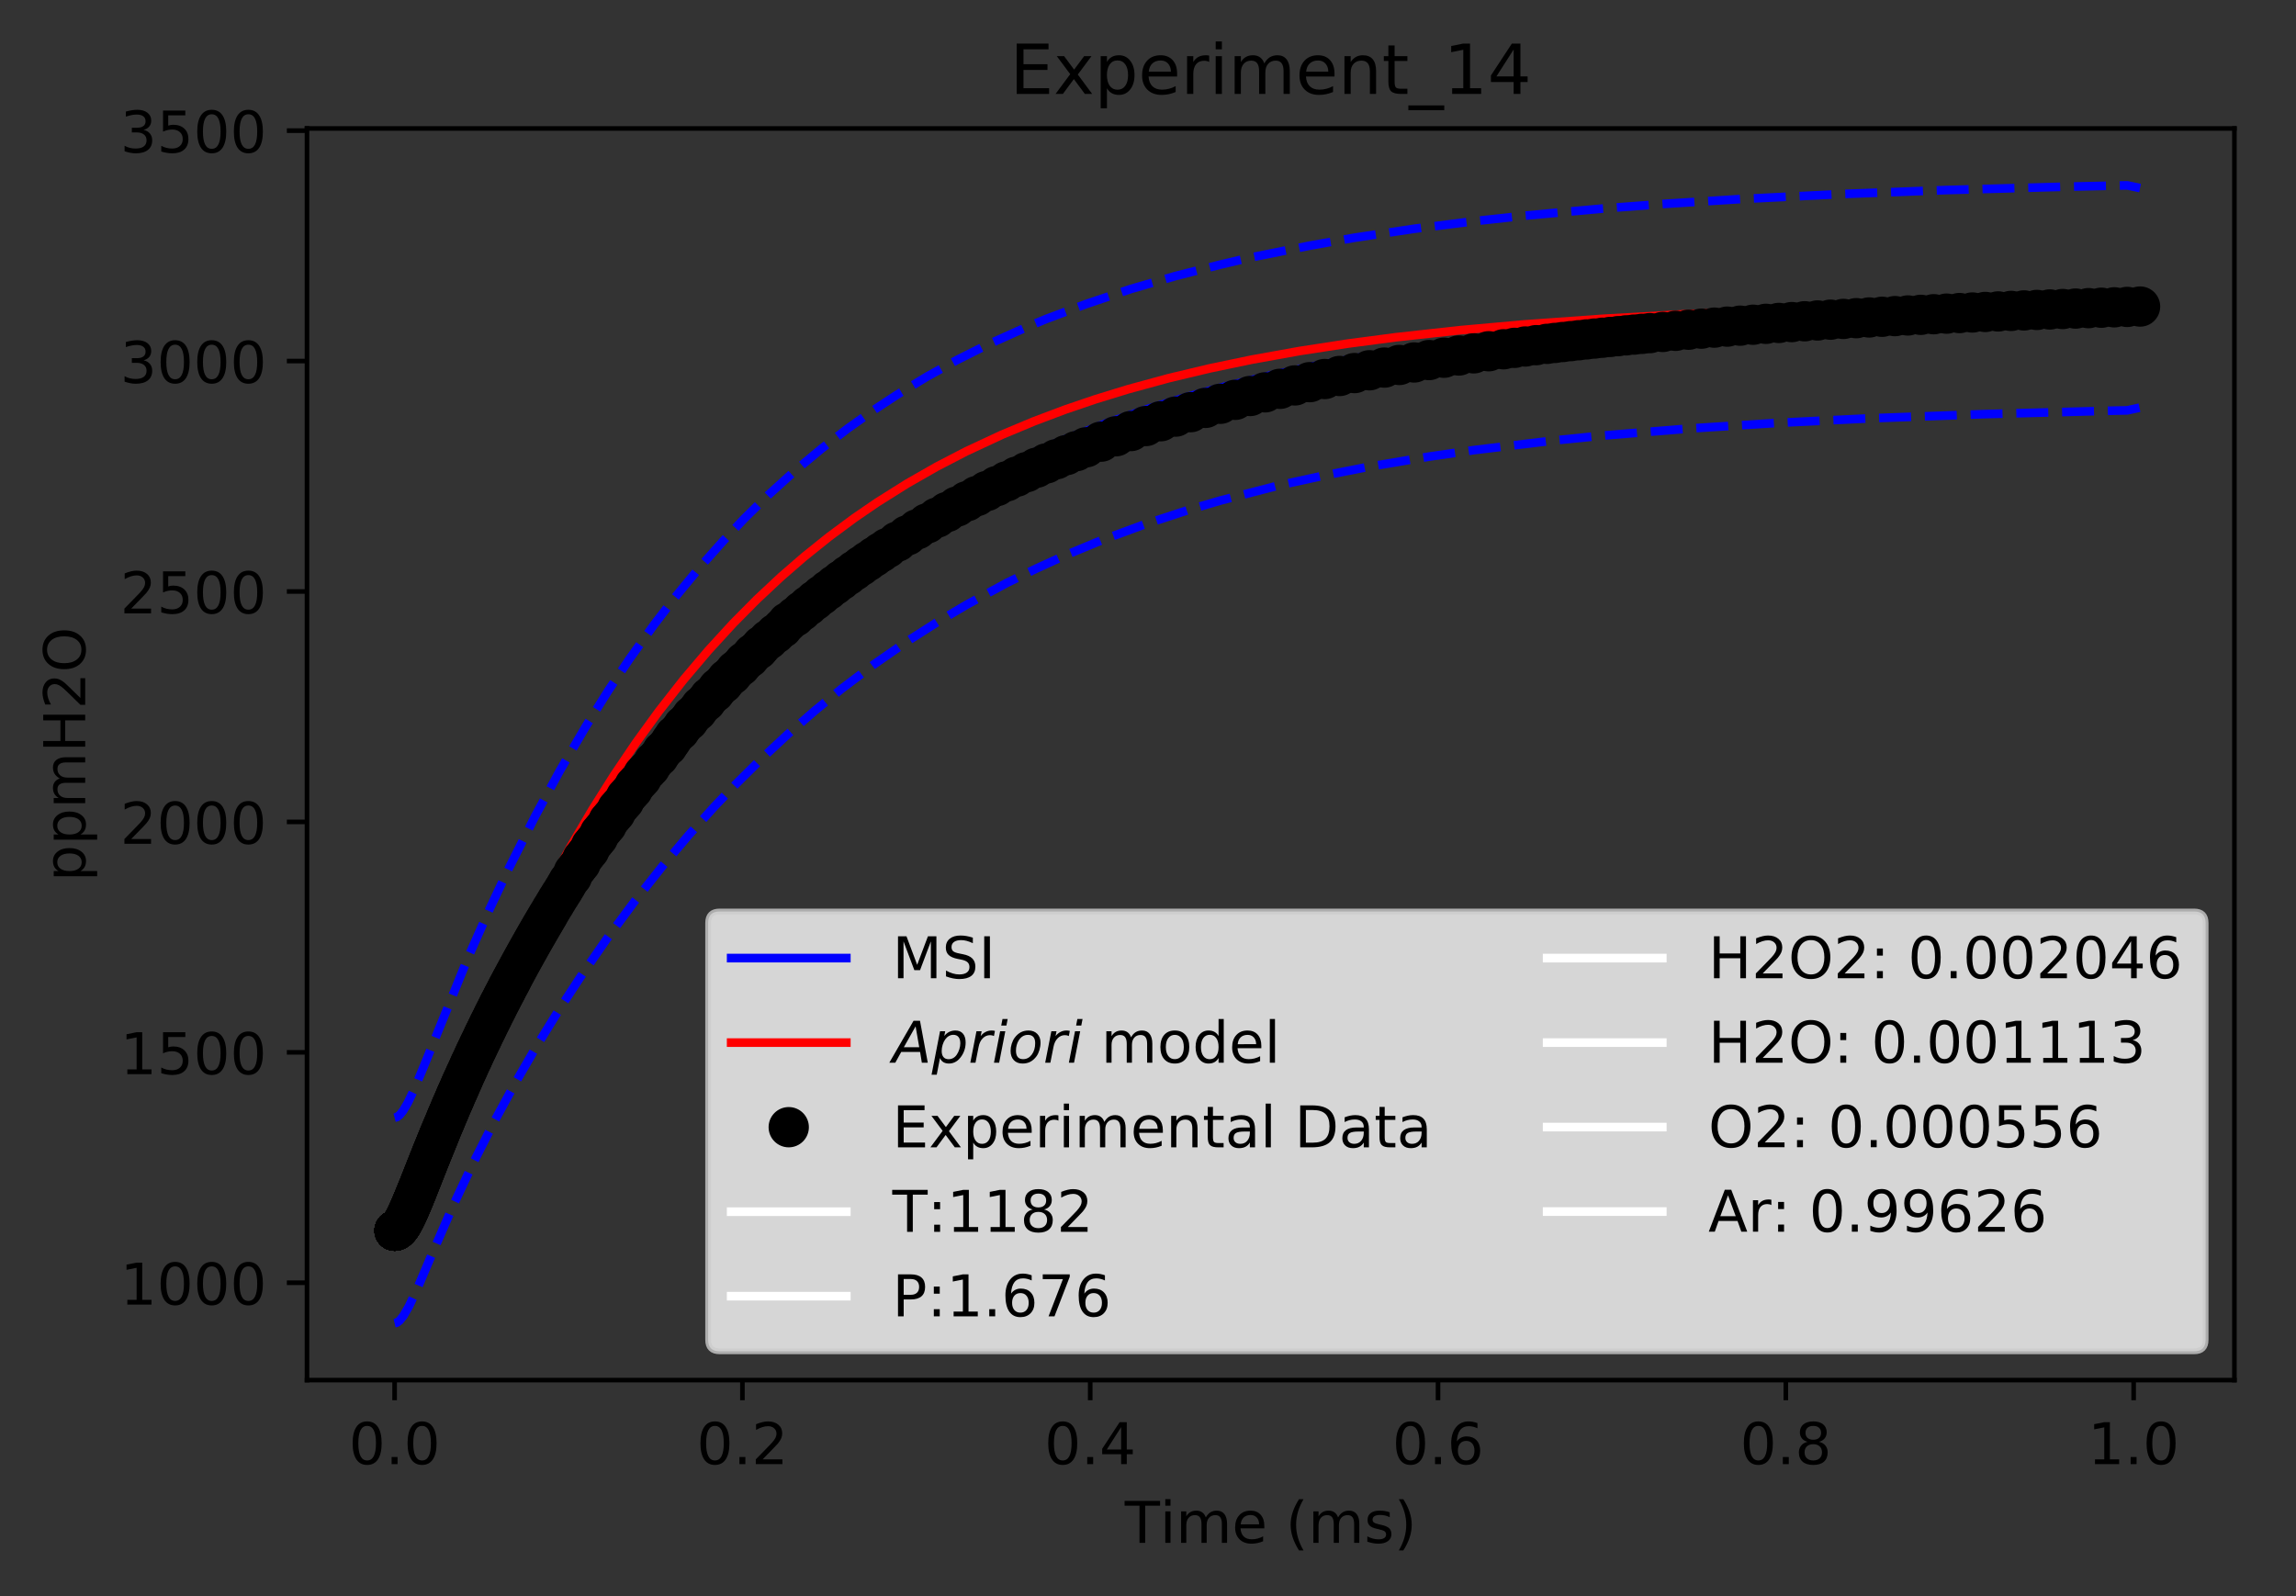 <?xml version="1.0" encoding="utf-8" standalone="no"?>
<!DOCTYPE svg PUBLIC "-//W3C//DTD SVG 1.1//EN"
  "http://www.w3.org/Graphics/SVG/1.1/DTD/svg11.dtd">
<!-- Created with matplotlib (https://matplotlib.org/) -->
<svg height="277.314pt" version="1.1" viewBox="0 0 398.828 277.314" width="398.828pt" xmlns="http://www.w3.org/2000/svg" xmlns:xlink="http://www.w3.org/1999/xlink">
 <rect x="0" y="0" width="398.828" height="277.314" fill="#333333" stroke="none"/>
 <defs>
  <style type="text/css">
*{stroke-linecap:butt;stroke-linejoin:round;}
  </style>
 </defs>
 <g id="figure_1">
  <g id="patch_1">
   <path d="M 0 277.314 
L 398.828 277.314 
L 398.828 0 
L 0 0 
z
" style="fill:none;"/>
  </g>
  <g id="axes_1">
   <g id="patch_2">
    <path d="M 53.328 239.758 
L 388.128 239.758 
L 388.128 22.318 
L 53.328 22.318 
z
" style="fill:none;"/>
   </g>
   <g id="matplotlib.axis_1">
    <g id="xtick_1">
     <g id="line2d_1">
      <defs>
       <path d="M 0 0 
L 0 3.5 
" id="m99c68ccad3" style="stroke:#000000;stroke-width:0.8;"/>
      </defs>
      <g>
       <use style="stroke:#000000;stroke-width:0.8;" x="68.546" xlink:href="#m99c68ccad3" y="239.758"/>
      </g>
     </g>
     <g id="text_1">
      <!-- 0.0 -->
      <defs>
       <path d="M 31.781 66.406 
Q 24.172 66.406 20.328 58.906 
Q 16.5 51.422 16.5 36.375 
Q 16.5 21.391 20.328 13.891 
Q 24.172 6.391 31.781 6.391 
Q 39.453 6.391 43.281 13.891 
Q 47.125 21.391 47.125 36.375 
Q 47.125 51.422 43.281 58.906 
Q 39.453 66.406 31.781 66.406 
z
M 31.781 74.219 
Q 44.047 74.219 50.516 64.516 
Q 56.984 54.828 56.984 36.375 
Q 56.984 17.969 50.516 8.266 
Q 44.047 -1.422 31.781 -1.422 
Q 19.531 -1.422 13.062 8.266 
Q 6.594 17.969 6.594 36.375 
Q 6.594 54.828 13.062 64.516 
Q 19.531 74.219 31.781 74.219 
z
" id="DejaVuSans-48"/>
       <path d="M 10.688 12.406 
L 21 12.406 
L 21 0 
L 10.688 0 
z
" id="DejaVuSans-46"/>
      </defs>
      <g transform="translate(60.595 254.357)scale(0.1 -0.1)">
       <use xlink:href="#DejaVuSans-48"/>
       <use x="63.623" xlink:href="#DejaVuSans-46"/>
       <use x="95.41" xlink:href="#DejaVuSans-48"/>
      </g>
     </g>
    </g>
    <g id="xtick_2">
     <g id="line2d_2">
      <g>
       <use style="stroke:#000000;stroke-width:0.8;" x="128.962" xlink:href="#m99c68ccad3" y="239.758"/>
      </g>
     </g>
     <g id="text_2">
      <!-- 0.2 -->
      <defs>
       <path d="M 19.188 8.297 
L 53.609 8.297 
L 53.609 0 
L 7.328 0 
L 7.328 8.297 
Q 12.938 14.109 22.625 23.891 
Q 32.328 33.688 34.812 36.531 
Q 39.547 41.844 41.422 45.531 
Q 43.312 49.219 43.312 52.781 
Q 43.312 58.594 39.234 62.25 
Q 35.156 65.922 28.609 65.922 
Q 23.969 65.922 18.812 64.312 
Q 13.672 62.703 7.812 59.422 
L 7.812 69.391 
Q 13.766 71.781 18.938 73 
Q 24.125 74.219 28.422 74.219 
Q 39.75 74.219 46.484 68.547 
Q 53.219 62.891 53.219 53.422 
Q 53.219 48.922 51.531 44.891 
Q 49.859 40.875 45.406 35.406 
Q 44.188 33.984 37.641 27.219 
Q 31.109 20.453 19.188 8.297 
z
" id="DejaVuSans-50"/>
      </defs>
      <g transform="translate(121.01 254.357)scale(0.1 -0.1)">
       <use xlink:href="#DejaVuSans-48"/>
       <use x="63.623" xlink:href="#DejaVuSans-46"/>
       <use x="95.41" xlink:href="#DejaVuSans-50"/>
      </g>
     </g>
    </g>
    <g id="xtick_3">
     <g id="line2d_3">
      <g>
       <use style="stroke:#000000;stroke-width:0.8;" x="189.377" xlink:href="#m99c68ccad3" y="239.758"/>
      </g>
     </g>
     <g id="text_3">
      <!-- 0.4 -->
      <defs>
       <path d="M 37.797 64.312 
L 12.891 25.391 
L 37.797 25.391 
z
M 35.203 72.906 
L 47.609 72.906 
L 47.609 25.391 
L 58.016 25.391 
L 58.016 17.188 
L 47.609 17.188 
L 47.609 0 
L 37.797 0 
L 37.797 17.188 
L 4.891 17.188 
L 4.891 26.703 
z
" id="DejaVuSans-52"/>
      </defs>
      <g transform="translate(181.426 254.357)scale(0.1 -0.1)">
       <use xlink:href="#DejaVuSans-48"/>
       <use x="63.623" xlink:href="#DejaVuSans-46"/>
       <use x="95.41" xlink:href="#DejaVuSans-52"/>
      </g>
     </g>
    </g>
    <g id="xtick_4">
     <g id="line2d_4">
      <g>
       <use style="stroke:#000000;stroke-width:0.8;" x="249.793" xlink:href="#m99c68ccad3" y="239.758"/>
      </g>
     </g>
     <g id="text_4">
      <!-- 0.6 -->
      <defs>
       <path d="M 33.016 40.375 
Q 26.375 40.375 22.484 35.828 
Q 18.609 31.297 18.609 23.391 
Q 18.609 15.531 22.484 10.953 
Q 26.375 6.391 33.016 6.391 
Q 39.656 6.391 43.531 10.953 
Q 47.406 15.531 47.406 23.391 
Q 47.406 31.297 43.531 35.828 
Q 39.656 40.375 33.016 40.375 
z
M 52.594 71.297 
L 52.594 62.312 
Q 48.875 64.062 45.094 64.984 
Q 41.312 65.922 37.594 65.922 
Q 27.828 65.922 22.672 59.328 
Q 17.531 52.734 16.797 39.406 
Q 19.672 43.656 24.016 45.922 
Q 28.375 48.188 33.594 48.188 
Q 44.578 48.188 50.953 41.516 
Q 57.328 34.859 57.328 23.391 
Q 57.328 12.156 50.688 5.359 
Q 44.047 -1.422 33.016 -1.422 
Q 20.359 -1.422 13.672 8.266 
Q 6.984 17.969 6.984 36.375 
Q 6.984 53.656 15.188 63.938 
Q 23.391 74.219 37.203 74.219 
Q 40.922 74.219 44.703 73.484 
Q 48.484 72.75 52.594 71.297 
z
" id="DejaVuSans-54"/>
      </defs>
      <g transform="translate(241.841 254.357)scale(0.1 -0.1)">
       <use xlink:href="#DejaVuSans-48"/>
       <use x="63.623" xlink:href="#DejaVuSans-46"/>
       <use x="95.41" xlink:href="#DejaVuSans-54"/>
      </g>
     </g>
    </g>
    <g id="xtick_5">
     <g id="line2d_5">
      <g>
       <use style="stroke:#000000;stroke-width:0.8;" x="310.208" xlink:href="#m99c68ccad3" y="239.758"/>
      </g>
     </g>
     <g id="text_5">
      <!-- 0.8 -->
      <defs>
       <path d="M 31.781 34.625 
Q 24.75 34.625 20.719 30.859 
Q 16.703 27.094 16.703 20.516 
Q 16.703 13.922 20.719 10.156 
Q 24.75 6.391 31.781 6.391 
Q 38.812 6.391 42.859 10.172 
Q 46.922 13.969 46.922 20.516 
Q 46.922 27.094 42.891 30.859 
Q 38.875 34.625 31.781 34.625 
z
M 21.922 38.812 
Q 15.578 40.375 12.031 44.719 
Q 8.5 49.078 8.5 55.328 
Q 8.5 64.062 14.719 69.141 
Q 20.953 74.219 31.781 74.219 
Q 42.672 74.219 48.875 69.141 
Q 55.078 64.062 55.078 55.328 
Q 55.078 49.078 51.531 44.719 
Q 48 40.375 41.703 38.812 
Q 48.828 37.156 52.797 32.312 
Q 56.781 27.484 56.781 20.516 
Q 56.781 9.906 50.312 4.234 
Q 43.844 -1.422 31.781 -1.422 
Q 19.734 -1.422 13.25 4.234 
Q 6.781 9.906 6.781 20.516 
Q 6.781 27.484 10.781 32.312 
Q 14.797 37.156 21.922 38.812 
z
M 18.312 54.391 
Q 18.312 48.734 21.844 45.562 
Q 25.391 42.391 31.781 42.391 
Q 38.141 42.391 41.719 45.562 
Q 45.312 48.734 45.312 54.391 
Q 45.312 60.062 41.719 63.234 
Q 38.141 66.406 31.781 66.406 
Q 25.391 66.406 21.844 63.234 
Q 18.312 60.062 18.312 54.391 
z
" id="DejaVuSans-56"/>
      </defs>
      <g transform="translate(302.257 254.357)scale(0.1 -0.1)">
       <use xlink:href="#DejaVuSans-48"/>
       <use x="63.623" xlink:href="#DejaVuSans-46"/>
       <use x="95.41" xlink:href="#DejaVuSans-56"/>
      </g>
     </g>
    </g>
    <g id="xtick_6">
     <g id="line2d_6">
      <g>
       <use style="stroke:#000000;stroke-width:0.8;" x="370.624" xlink:href="#m99c68ccad3" y="239.758"/>
      </g>
     </g>
     <g id="text_6">
      <!-- 1.0 -->
      <defs>
       <path d="M 12.406 8.297 
L 28.516 8.297 
L 28.516 63.922 
L 10.984 60.406 
L 10.984 69.391 
L 28.422 72.906 
L 38.281 72.906 
L 38.281 8.297 
L 54.391 8.297 
L 54.391 0 
L 12.406 0 
z
" id="DejaVuSans-49"/>
      </defs>
      <g transform="translate(362.672 254.357)scale(0.1 -0.1)">
       <use xlink:href="#DejaVuSans-49"/>
       <use x="63.623" xlink:href="#DejaVuSans-46"/>
       <use x="95.41" xlink:href="#DejaVuSans-48"/>
      </g>
     </g>
    </g>
    <g id="text_7">
     <!-- Time (ms) -->
     <defs>
      <path d="M -0.297 72.906 
L 61.375 72.906 
L 61.375 64.594 
L 35.5 64.594 
L 35.5 0 
L 25.594 0 
L 25.594 64.594 
L -0.297 64.594 
z
" id="DejaVuSans-84"/>
      <path d="M 9.422 54.688 
L 18.406 54.688 
L 18.406 0 
L 9.422 0 
z
M 9.422 75.984 
L 18.406 75.984 
L 18.406 64.594 
L 9.422 64.594 
z
" id="DejaVuSans-105"/>
      <path d="M 52 44.188 
Q 55.375 50.25 60.062 53.125 
Q 64.75 56 71.094 56 
Q 79.641 56 84.281 50.016 
Q 88.922 44.047 88.922 33.016 
L 88.922 0 
L 79.891 0 
L 79.891 32.719 
Q 79.891 40.578 77.094 44.375 
Q 74.312 48.188 68.609 48.188 
Q 61.625 48.188 57.562 43.547 
Q 53.516 38.922 53.516 30.906 
L 53.516 0 
L 44.484 0 
L 44.484 32.719 
Q 44.484 40.625 41.703 44.406 
Q 38.922 48.188 33.109 48.188 
Q 26.219 48.188 22.156 43.531 
Q 18.109 38.875 18.109 30.906 
L 18.109 0 
L 9.078 0 
L 9.078 54.688 
L 18.109 54.688 
L 18.109 46.188 
Q 21.188 51.219 25.484 53.609 
Q 29.781 56 35.688 56 
Q 41.656 56 45.828 52.969 
Q 50 49.953 52 44.188 
z
" id="DejaVuSans-109"/>
      <path d="M 56.203 29.594 
L 56.203 25.203 
L 14.891 25.203 
Q 15.484 15.922 20.484 11.062 
Q 25.484 6.203 34.422 6.203 
Q 39.594 6.203 44.453 7.469 
Q 49.312 8.734 54.109 11.281 
L 54.109 2.781 
Q 49.266 0.734 44.188 -0.344 
Q 39.109 -1.422 33.891 -1.422 
Q 20.797 -1.422 13.156 6.188 
Q 5.516 13.812 5.516 26.812 
Q 5.516 40.234 12.766 48.109 
Q 20.016 56 32.328 56 
Q 43.359 56 49.781 48.891 
Q 56.203 41.797 56.203 29.594 
z
M 47.219 32.234 
Q 47.125 39.594 43.094 43.984 
Q 39.062 48.391 32.422 48.391 
Q 24.906 48.391 20.391 44.141 
Q 15.875 39.891 15.188 32.172 
z
" id="DejaVuSans-101"/>
      <path id="DejaVuSans-32"/>
      <path d="M 31 75.875 
Q 24.469 64.656 21.281 53.656 
Q 18.109 42.672 18.109 31.391 
Q 18.109 20.125 21.312 9.062 
Q 24.516 -2 31 -13.188 
L 23.188 -13.188 
Q 15.875 -1.703 12.234 9.375 
Q 8.594 20.453 8.594 31.391 
Q 8.594 42.281 12.203 53.312 
Q 15.828 64.359 23.188 75.875 
z
" id="DejaVuSans-40"/>
      <path d="M 44.281 53.078 
L 44.281 44.578 
Q 40.484 46.531 36.375 47.5 
Q 32.281 48.484 27.875 48.484 
Q 21.188 48.484 17.844 46.438 
Q 14.5 44.391 14.5 40.281 
Q 14.5 37.156 16.891 35.375 
Q 19.281 33.594 26.516 31.984 
L 29.594 31.297 
Q 39.156 29.25 43.188 25.516 
Q 47.219 21.781 47.219 15.094 
Q 47.219 7.469 41.188 3.016 
Q 35.156 -1.422 24.609 -1.422 
Q 20.219 -1.422 15.453 -0.562 
Q 10.688 0.297 5.422 2 
L 5.422 11.281 
Q 10.406 8.688 15.234 7.391 
Q 20.062 6.109 24.812 6.109 
Q 31.156 6.109 34.562 8.281 
Q 37.984 10.453 37.984 14.406 
Q 37.984 18.062 35.516 20.016 
Q 33.062 21.969 24.703 23.781 
L 21.578 24.516 
Q 13.234 26.266 9.516 29.906 
Q 5.812 33.547 5.812 39.891 
Q 5.812 47.609 11.281 51.797 
Q 16.75 56 26.812 56 
Q 31.781 56 36.172 55.266 
Q 40.578 54.547 44.281 53.078 
z
" id="DejaVuSans-115"/>
      <path d="M 8.016 75.875 
L 15.828 75.875 
Q 23.141 64.359 26.781 53.312 
Q 30.422 42.281 30.422 31.391 
Q 30.422 20.453 26.781 9.375 
Q 23.141 -1.703 15.828 -13.188 
L 8.016 -13.188 
Q 14.5 -2 17.703 9.062 
Q 20.906 20.125 20.906 31.391 
Q 20.906 42.672 17.703 53.656 
Q 14.5 64.656 8.016 75.875 
z
" id="DejaVuSans-41"/>
     </defs>
     <g transform="translate(195.375 268.035)scale(0.1 -0.1)">
      <use xlink:href="#DejaVuSans-84"/>
      <use x="61.037" xlink:href="#DejaVuSans-105"/>
      <use x="88.82" xlink:href="#DejaVuSans-109"/>
      <use x="186.232" xlink:href="#DejaVuSans-101"/>
      <use x="247.756" xlink:href="#DejaVuSans-32"/>
      <use x="279.543" xlink:href="#DejaVuSans-40"/>
      <use x="318.557" xlink:href="#DejaVuSans-109"/>
      <use x="415.969" xlink:href="#DejaVuSans-115"/>
      <use x="468.068" xlink:href="#DejaVuSans-41"/>
     </g>
    </g>
   </g>
   <g id="matplotlib.axis_2">
    <g id="ytick_1">
     <g id="line2d_7">
      <defs>
       <path d="M 0 0 
L -3.5 0 
" id="m2cc36aa501" style="stroke:#000000;stroke-width:0.8;"/>
      </defs>
      <g>
       <use style="stroke:#000000;stroke-width:0.8;" x="53.328" xlink:href="#m2cc36aa501" y="222.843"/>
      </g>
     </g>
     <g id="text_8">
      <!-- 1000 -->
      <g transform="translate(20.878 226.643)scale(0.1 -0.1)">
       <use xlink:href="#DejaVuSans-49"/>
       <use x="63.623" xlink:href="#DejaVuSans-48"/>
       <use x="127.246" xlink:href="#DejaVuSans-48"/>
       <use x="190.869" xlink:href="#DejaVuSans-48"/>
      </g>
     </g>
    </g>
    <g id="ytick_2">
     <g id="line2d_8">
      <g>
       <use style="stroke:#000000;stroke-width:0.8;" x="53.328" xlink:href="#m2cc36aa501" y="182.814"/>
      </g>
     </g>
     <g id="text_9">
      <!-- 1500 -->
      <defs>
       <path d="M 10.797 72.906 
L 49.516 72.906 
L 49.516 64.594 
L 19.828 64.594 
L 19.828 46.734 
Q 21.969 47.469 24.109 47.828 
Q 26.266 48.188 28.422 48.188 
Q 40.625 48.188 47.75 41.5 
Q 54.891 34.812 54.891 23.391 
Q 54.891 11.625 47.562 5.094 
Q 40.234 -1.422 26.906 -1.422 
Q 22.312 -1.422 17.547 -0.641 
Q 12.797 0.141 7.719 1.703 
L 7.719 11.625 
Q 12.109 9.234 16.797 8.062 
Q 21.484 6.891 26.703 6.891 
Q 35.156 6.891 40.078 11.328 
Q 45.016 15.766 45.016 23.391 
Q 45.016 31 40.078 35.438 
Q 35.156 39.891 26.703 39.891 
Q 22.75 39.891 18.812 39.016 
Q 14.891 38.141 10.797 36.281 
z
" id="DejaVuSans-53"/>
      </defs>
      <g transform="translate(20.878 186.613)scale(0.1 -0.1)">
       <use xlink:href="#DejaVuSans-49"/>
       <use x="63.623" xlink:href="#DejaVuSans-53"/>
       <use x="127.246" xlink:href="#DejaVuSans-48"/>
       <use x="190.869" xlink:href="#DejaVuSans-48"/>
      </g>
     </g>
    </g>
    <g id="ytick_3">
     <g id="line2d_9">
      <g>
       <use style="stroke:#000000;stroke-width:0.8;" x="53.328" xlink:href="#m2cc36aa501" y="142.784"/>
      </g>
     </g>
     <g id="text_10">
      <!-- 2000 -->
      <g transform="translate(20.878 146.583)scale(0.1 -0.1)">
       <use xlink:href="#DejaVuSans-50"/>
       <use x="63.623" xlink:href="#DejaVuSans-48"/>
       <use x="127.246" xlink:href="#DejaVuSans-48"/>
       <use x="190.869" xlink:href="#DejaVuSans-48"/>
      </g>
     </g>
    </g>
    <g id="ytick_4">
     <g id="line2d_10">
      <g>
       <use style="stroke:#000000;stroke-width:0.8;" x="53.328" xlink:href="#m2cc36aa501" y="102.754"/>
      </g>
     </g>
     <g id="text_11">
      <!-- 2500 -->
      <g transform="translate(20.878 106.553)scale(0.1 -0.1)">
       <use xlink:href="#DejaVuSans-50"/>
       <use x="63.623" xlink:href="#DejaVuSans-53"/>
       <use x="127.246" xlink:href="#DejaVuSans-48"/>
       <use x="190.869" xlink:href="#DejaVuSans-48"/>
      </g>
     </g>
    </g>
    <g id="ytick_5">
     <g id="line2d_11">
      <g>
       <use style="stroke:#000000;stroke-width:0.8;" x="53.328" xlink:href="#m2cc36aa501" y="62.725"/>
      </g>
     </g>
     <g id="text_12">
      <!-- 3000 -->
      <defs>
       <path d="M 40.578 39.312 
Q 47.656 37.797 51.625 33 
Q 55.609 28.219 55.609 21.188 
Q 55.609 10.406 48.188 4.484 
Q 40.766 -1.422 27.094 -1.422 
Q 22.516 -1.422 17.656 -0.516 
Q 12.797 0.391 7.625 2.203 
L 7.625 11.719 
Q 11.719 9.328 16.594 8.109 
Q 21.484 6.891 26.812 6.891 
Q 36.078 6.891 40.938 10.547 
Q 45.797 14.203 45.797 21.188 
Q 45.797 27.641 41.281 31.266 
Q 36.766 34.906 28.719 34.906 
L 20.219 34.906 
L 20.219 43.016 
L 29.109 43.016 
Q 36.375 43.016 40.234 45.922 
Q 44.094 48.828 44.094 54.297 
Q 44.094 59.906 40.109 62.906 
Q 36.141 65.922 28.719 65.922 
Q 24.656 65.922 20.016 65.031 
Q 15.375 64.156 9.812 62.312 
L 9.812 71.094 
Q 15.438 72.656 20.344 73.438 
Q 25.25 74.219 29.594 74.219 
Q 40.828 74.219 47.359 69.109 
Q 53.906 64.016 53.906 55.328 
Q 53.906 49.266 50.438 45.094 
Q 46.969 40.922 40.578 39.312 
z
" id="DejaVuSans-51"/>
      </defs>
      <g transform="translate(20.878 66.524)scale(0.1 -0.1)">
       <use xlink:href="#DejaVuSans-51"/>
       <use x="63.623" xlink:href="#DejaVuSans-48"/>
       <use x="127.246" xlink:href="#DejaVuSans-48"/>
       <use x="190.869" xlink:href="#DejaVuSans-48"/>
      </g>
     </g>
    </g>
    <g id="ytick_6">
     <g id="line2d_12">
      <g>
       <use style="stroke:#000000;stroke-width:0.8;" x="53.328" xlink:href="#m2cc36aa501" y="22.695"/>
      </g>
     </g>
     <g id="text_13">
      <!-- 3500 -->
      <g transform="translate(20.878 26.494)scale(0.1 -0.1)">
       <use xlink:href="#DejaVuSans-51"/>
       <use x="63.623" xlink:href="#DejaVuSans-53"/>
       <use x="127.246" xlink:href="#DejaVuSans-48"/>
       <use x="190.869" xlink:href="#DejaVuSans-48"/>
      </g>
     </g>
    </g>
    <g id="text_14">
     <!-- ppmH2O -->
     <defs>
      <path d="M 18.109 8.203 
L 18.109 -20.797 
L 9.078 -20.797 
L 9.078 54.688 
L 18.109 54.688 
L 18.109 46.391 
Q 20.953 51.266 25.266 53.625 
Q 29.594 56 35.594 56 
Q 45.562 56 51.781 48.094 
Q 58.016 40.188 58.016 27.297 
Q 58.016 14.406 51.781 6.484 
Q 45.562 -1.422 35.594 -1.422 
Q 29.594 -1.422 25.266 0.953 
Q 20.953 3.328 18.109 8.203 
z
M 48.688 27.297 
Q 48.688 37.203 44.609 42.844 
Q 40.531 48.484 33.406 48.484 
Q 26.266 48.484 22.188 42.844 
Q 18.109 37.203 18.109 27.297 
Q 18.109 17.391 22.188 11.75 
Q 26.266 6.109 33.406 6.109 
Q 40.531 6.109 44.609 11.75 
Q 48.688 17.391 48.688 27.297 
z
" id="DejaVuSans-112"/>
      <path d="M 9.812 72.906 
L 19.672 72.906 
L 19.672 43.016 
L 55.516 43.016 
L 55.516 72.906 
L 65.375 72.906 
L 65.375 0 
L 55.516 0 
L 55.516 34.719 
L 19.672 34.719 
L 19.672 0 
L 9.812 0 
z
" id="DejaVuSans-72"/>
      <path d="M 39.406 66.219 
Q 28.656 66.219 22.328 58.203 
Q 16.016 50.203 16.016 36.375 
Q 16.016 22.609 22.328 14.594 
Q 28.656 6.594 39.406 6.594 
Q 50.141 6.594 56.422 14.594 
Q 62.703 22.609 62.703 36.375 
Q 62.703 50.203 56.422 58.203 
Q 50.141 66.219 39.406 66.219 
z
M 39.406 74.219 
Q 54.734 74.219 63.906 63.938 
Q 73.094 53.656 73.094 36.375 
Q 73.094 19.141 63.906 8.859 
Q 54.734 -1.422 39.406 -1.422 
Q 24.031 -1.422 14.812 8.828 
Q 5.609 19.094 5.609 36.375 
Q 5.609 53.656 14.812 63.938 
Q 24.031 74.219 39.406 74.219 
z
" id="DejaVuSans-79"/>
     </defs>
     <g transform="translate(14.798 153.134)rotate(-90)scale(0.1 -0.1)">
      <use xlink:href="#DejaVuSans-112"/>
      <use x="63.477" xlink:href="#DejaVuSans-112"/>
      <use x="126.953" xlink:href="#DejaVuSans-109"/>
      <use x="224.365" xlink:href="#DejaVuSans-72"/>
      <use x="299.561" xlink:href="#DejaVuSans-50"/>
      <use x="363.184" xlink:href="#DejaVuSans-79"/>
     </g>
    </g>
   </g>
   <g id="line2d_13">
    <path clip-path="url(#p6cdd2ecf26)" d="M 68.546 213.794 
L 68.952 213.684 
L 69.435 213.307 
L 70.076 212.487 
L 70.974 210.913 
L 72.227 208.211 
L 74.639 202.368 
L 79.133 191.539 
L 82.478 184.053 
L 85.972 176.744 
L 89.596 169.64 
L 93.268 162.878 
L 97.318 155.875 
L 101.367 149.309 
L 105.417 143.145 
L 109.478 137.342 
L 114.05 131.229 
L 118.622 125.534 
L 123.195 120.231 
L 127.767 115.294 
L 132.358 110.681 
L 137.047 106.304 
L 141.509 102.431 
L 145.826 98.939 
L 150.893 95.137 
L 155.079 92.224 
L 159.837 89.144 
L 164.596 86.293 
L 169.354 83.657 
L 174.999 80.784 
L 179.945 78.478 
L 184.892 76.353 
L 192.311 73.473 
L 199.73 70.927 
L 206.477 68.869 
L 212.85 67.125 
L 220.589 65.241 
L 228.328 63.583 
L 236.067 62.126 
L 245.74 60.547 
L 255.413 59.201 
L 267.022 57.844 
L 278.63 56.722 
L 292.295 55.645 
L 307.198 54.711 
L 322.803 53.945 
L 341.009 53.259 
L 364.417 52.619 
L 372.219 52.452 
L 372.219 52.452 
" style="fill:none;stroke:#0000ff;stroke-linecap:square;stroke-width:1.5;"/>
   </g>
   <g id="line2d_14">
    <path clip-path="url(#p6cdd2ecf26)" d="M 68.546 213.794 
L 68.982 213.701 
L 69.513 213.358 
L 70.183 212.623 
L 70.988 211.382 
L 72.036 209.321 
L 73.449 205.997 
L 75.633 200.223 
L 81.644 184.113 
L 85.017 175.838 
L 88.312 168.344 
L 91.746 161.082 
L 95.465 153.773 
L 99.185 146.975 
L 102.909 140.637 
L 106.633 134.726 
L 110.48 129.03 
L 114.452 123.559 
L 118.756 118.061 
L 123.06 112.981 
L 127.377 108.271 
L 131.531 104.079 
L 135.701 100.18 
L 139.67 96.739 
L 144.003 93.259 
L 148.434 89.978 
L 152.373 87.28 
L 157.547 84.025 
L 162.72 81.069 
L 167.894 78.387 
L 174.016 75.532 
L 179.617 73.192 
L 185.033 71.153 
L 190.313 69.356 
L 195.98 67.615 
L 203.043 65.69 
L 210.106 64.005 
L 217.425 62.479 
L 225.755 60.979 
L 234.084 59.696 
L 242.414 58.597 
L 253.52 57.372 
L 264.626 56.374 
L 278.508 55.38 
L 292.391 54.606 
L 309.05 53.898 
L 328.486 53.292 
L 353.474 52.754 
L 372.91 52.461 
L 372.91 52.461 
" style="fill:none;stroke:#ff0000;stroke-linecap:square;stroke-width:1.5;"/>
   </g>
   <g id="line2d_15">
    <defs>
     <path d="M 0 3 
C 0.796 3 1.559 2.684 2.121 2.121 
C 2.684 1.559 3 0.796 3 0 
C 3 -0.796 2.684 -1.559 2.121 -2.121 
C 1.559 -2.684 0.796 -3 0 -3 
C -0.796 -3 -1.559 -2.684 -2.121 -2.121 
C -2.684 -1.559 -3 -0.796 -3 0 
C -3 0.796 -2.684 1.559 -2.121 2.121 
C -1.559 2.684 -0.796 3 0 3 
z
" id="m71c629755a" style="stroke:#000000;"/>
    </defs>
    <g clip-path="url(#p6cdd2ecf26)">
     <use style="stroke:#000000;" x="68.546" xlink:href="#m71c629755a" y="213.794"/>
     <use style="stroke:#000000;" x="68.546" xlink:href="#m71c629755a" y="213.794"/>
     <use style="stroke:#000000;" x="68.546" xlink:href="#m71c629755a" y="213.794"/>
     <use style="stroke:#000000;" x="68.546" xlink:href="#m71c629755a" y="213.794"/>
     <use style="stroke:#000000;" x="68.546" xlink:href="#m71c629755a" y="213.794"/>
     <use style="stroke:#000000;" x="68.546" xlink:href="#m71c629755a" y="213.794"/>
     <use style="stroke:#000000;" x="68.546" xlink:href="#m71c629755a" y="213.794"/>
     <use style="stroke:#000000;" x="68.547" xlink:href="#m71c629755a" y="213.794"/>
     <use style="stroke:#000000;" x="68.547" xlink:href="#m71c629755a" y="213.794"/>
     <use style="stroke:#000000;" x="68.547" xlink:href="#m71c629755a" y="213.794"/>
     <use style="stroke:#000000;" x="68.548" xlink:href="#m71c629755a" y="213.794"/>
     <use style="stroke:#000000;" x="68.548" xlink:href="#m71c629755a" y="213.794"/>
     <use style="stroke:#000000;" x="68.549" xlink:href="#m71c629755a" y="213.794"/>
     <use style="stroke:#000000;" x="68.549" xlink:href="#m71c629755a" y="213.794"/>
     <use style="stroke:#000000;" x="68.55" xlink:href="#m71c629755a" y="213.794"/>
     <use style="stroke:#000000;" x="68.551" xlink:href="#m71c629755a" y="213.794"/>
     <use style="stroke:#000000;" x="68.552" xlink:href="#m71c629755a" y="213.794"/>
     <use style="stroke:#000000;" x="68.554" xlink:href="#m71c629755a" y="213.794"/>
     <use style="stroke:#000000;" x="68.556" xlink:href="#m71c629755a" y="213.794"/>
     <use style="stroke:#000000;" x="68.561" xlink:href="#m71c629755a" y="213.794"/>
     <use style="stroke:#000000;" x="68.566" xlink:href="#m71c629755a" y="213.794"/>
     <use style="stroke:#000000;" x="68.571" xlink:href="#m71c629755a" y="213.794"/>
     <use style="stroke:#000000;" x="68.576" xlink:href="#m71c629755a" y="213.793"/>
     <use style="stroke:#000000;" x="68.581" xlink:href="#m71c629755a" y="213.793"/>
     <use style="stroke:#000000;" x="68.589" xlink:href="#m71c629755a" y="213.793"/>
     <use style="stroke:#000000;" x="68.597" xlink:href="#m71c629755a" y="213.792"/>
     <use style="stroke:#000000;" x="68.605" xlink:href="#m71c629755a" y="213.791"/>
     <use style="stroke:#000000;" x="68.613" xlink:href="#m71c629755a" y="213.79"/>
     <use style="stroke:#000000;" x="68.622" xlink:href="#m71c629755a" y="213.789"/>
     <use style="stroke:#000000;" x="68.63" xlink:href="#m71c629755a" y="213.788"/>
     <use style="stroke:#000000;" x="68.642" xlink:href="#m71c629755a" y="213.786"/>
     <use style="stroke:#000000;" x="68.662" xlink:href="#m71c629755a" y="213.782"/>
     <use style="stroke:#000000;" x="68.682" xlink:href="#m71c629755a" y="213.777"/>
     <use style="stroke:#000000;" x="68.702" xlink:href="#m71c629755a" y="213.772"/>
     <use style="stroke:#000000;" x="68.722" xlink:href="#m71c629755a" y="213.766"/>
     <use style="stroke:#000000;" x="68.742" xlink:href="#m71c629755a" y="213.759"/>
     <use style="stroke:#000000;" x="68.762" xlink:href="#m71c629755a" y="213.752"/>
     <use style="stroke:#000000;" x="68.782" xlink:href="#m71c629755a" y="213.744"/>
     <use style="stroke:#000000;" x="68.802" xlink:href="#m71c629755a" y="213.735"/>
     <use style="stroke:#000000;" x="68.822" xlink:href="#m71c629755a" y="213.726"/>
     <use style="stroke:#000000;" x="68.86" xlink:href="#m71c629755a" y="213.706"/>
     <use style="stroke:#000000;" x="68.888" xlink:href="#m71c629755a" y="213.692"/>
     <use style="stroke:#000000;" x="68.912" xlink:href="#m71c629755a" y="213.676"/>
     <use style="stroke:#000000;" x="68.939" xlink:href="#m71c629755a" y="213.66"/>
     <use style="stroke:#000000;" x="68.963" xlink:href="#m71c629755a" y="213.642"/>
     <use style="stroke:#000000;" x="68.99" xlink:href="#m71c629755a" y="213.624"/>
     <use style="stroke:#000000;" x="69.015" xlink:href="#m71c629755a" y="213.604"/>
     <use style="stroke:#000000;" x="69.042" xlink:href="#m71c629755a" y="213.584"/>
     <use style="stroke:#000000;" x="69.084" xlink:href="#m71c629755a" y="213.549"/>
     <use style="stroke:#000000;" x="69.126" xlink:href="#m71c629755a" y="213.511"/>
     <use style="stroke:#000000;" x="69.169" xlink:href="#m71c629755a" y="213.471"/>
     <use style="stroke:#000000;" x="69.211" xlink:href="#m71c629755a" y="213.428"/>
     <use style="stroke:#000000;" x="69.253" xlink:href="#m71c629755a" y="213.384"/>
     <use style="stroke:#000000;" x="69.295" xlink:href="#m71c629755a" y="213.336"/>
     <use style="stroke:#000000;" x="69.338" xlink:href="#m71c629755a" y="213.287"/>
     <use style="stroke:#000000;" x="69.383" xlink:href="#m71c629755a" y="213.236"/>
     <use style="stroke:#000000;" x="69.425" xlink:href="#m71c629755a" y="213.183"/>
     <use style="stroke:#000000;" x="69.468" xlink:href="#m71c629755a" y="213.129"/>
     <use style="stroke:#000000;" x="69.51" xlink:href="#m71c629755a" y="213.072"/>
     <use style="stroke:#000000;" x="69.552" xlink:href="#m71c629755a" y="213.014"/>
     <use style="stroke:#000000;" x="69.595" xlink:href="#m71c629755a" y="212.953"/>
     <use style="stroke:#000000;" x="69.637" xlink:href="#m71c629755a" y="212.891"/>
     <use style="stroke:#000000;" x="69.679" xlink:href="#m71c629755a" y="212.828"/>
     <use style="stroke:#000000;" x="69.724" xlink:href="#m71c629755a" y="212.763"/>
     <use style="stroke:#000000;" x="69.767" xlink:href="#m71c629755a" y="212.696"/>
     <use style="stroke:#000000;" x="69.809" xlink:href="#m71c629755a" y="212.628"/>
     <use style="stroke:#000000;" x="69.851" xlink:href="#m71c629755a" y="212.559"/>
     <use style="stroke:#000000;" x="69.894" xlink:href="#m71c629755a" y="212.488"/>
     <use style="stroke:#000000;" x="69.936" xlink:href="#m71c629755a" y="212.416"/>
     <use style="stroke:#000000;" x="69.978" xlink:href="#m71c629755a" y="212.342"/>
     <use style="stroke:#000000;" x="70.02" xlink:href="#m71c629755a" y="212.267"/>
     <use style="stroke:#000000;" x="70.087" xlink:href="#m71c629755a" y="212.151"/>
     <use style="stroke:#000000;" x="70.15" xlink:href="#m71c629755a" y="212.033"/>
     <use style="stroke:#000000;" x="70.217" xlink:href="#m71c629755a" y="211.912"/>
     <use style="stroke:#000000;" x="70.28" xlink:href="#m71c629755a" y="211.789"/>
     <use style="stroke:#000000;" x="70.344" xlink:href="#m71c629755a" y="211.664"/>
     <use style="stroke:#000000;" x="70.41" xlink:href="#m71c629755a" y="211.536"/>
     <use style="stroke:#000000;" x="70.474" xlink:href="#m71c629755a" y="211.406"/>
     <use style="stroke:#000000;" x="70.537" xlink:href="#m71c629755a" y="211.274"/>
     <use style="stroke:#000000;" x="70.603" xlink:href="#m71c629755a" y="211.14"/>
     <use style="stroke:#000000;" x="70.667" xlink:href="#m71c629755a" y="211.005"/>
     <use style="stroke:#000000;" x="70.73" xlink:href="#m71c629755a" y="210.867"/>
     <use style="stroke:#000000;" x="70.797" xlink:href="#m71c629755a" y="210.728"/>
     <use style="stroke:#000000;" x="70.86" xlink:href="#m71c629755a" y="210.588"/>
     <use style="stroke:#000000;" x="70.927" xlink:href="#m71c629755a" y="210.446"/>
     <use style="stroke:#000000;" x="70.99" xlink:href="#m71c629755a" y="210.302"/>
     <use style="stroke:#000000;" x="71.054" xlink:href="#m71c629755a" y="210.158"/>
     <use style="stroke:#000000;" x="71.12" xlink:href="#m71c629755a" y="210.011"/>
     <use style="stroke:#000000;" x="71.183" xlink:href="#m71c629755a" y="209.864"/>
     <use style="stroke:#000000;" x="71.247" xlink:href="#m71c629755a" y="209.716"/>
     <use style="stroke:#000000;" x="71.313" xlink:href="#m71c629755a" y="209.566"/>
     <use style="stroke:#000000;" x="71.377" xlink:href="#m71c629755a" y="209.417"/>
     <use style="stroke:#000000;" x="71.44" xlink:href="#m71c629755a" y="209.264"/>
     <use style="stroke:#000000;" x="71.507" xlink:href="#m71c629755a" y="209.112"/>
     <use style="stroke:#000000;" x="71.567" xlink:href="#m71c629755a" y="208.959"/>
     <use style="stroke:#000000;" x="71.627" xlink:href="#m71c629755a" y="208.806"/>
     <use style="stroke:#000000;" x="71.688" xlink:href="#m71c629755a" y="208.65"/>
     <use style="stroke:#000000;" x="71.779" xlink:href="#m71c629755a" y="208.495"/>
     <use style="stroke:#000000;" x="71.839" xlink:href="#m71c629755a" y="208.339"/>
     <use style="stroke:#000000;" x="71.899" xlink:href="#m71c629755a" y="208.182"/>
     <use style="stroke:#000000;" x="71.96" xlink:href="#m71c629755a" y="208.025"/>
     <use style="stroke:#000000;" x="72.02" xlink:href="#m71c629755a" y="207.867"/>
     <use style="stroke:#000000;" x="72.081" xlink:href="#m71c629755a" y="207.709"/>
     <use style="stroke:#000000;" x="72.141" xlink:href="#m71c629755a" y="207.55"/>
     <use style="stroke:#000000;" x="72.201" xlink:href="#m71c629755a" y="207.39"/>
     <use style="stroke:#000000;" x="72.292" xlink:href="#m71c629755a" y="207.231"/>
     <use style="stroke:#000000;" x="72.352" xlink:href="#m71c629755a" y="207.071"/>
     <use style="stroke:#000000;" x="72.413" xlink:href="#m71c629755a" y="206.91"/>
     <use style="stroke:#000000;" x="72.473" xlink:href="#m71c629755a" y="206.749"/>
     <use style="stroke:#000000;" x="72.534" xlink:href="#m71c629755a" y="206.588"/>
     <use style="stroke:#000000;" x="72.624" xlink:href="#m71c629755a" y="206.345"/>
     <use style="stroke:#000000;" x="72.745" xlink:href="#m71c629755a" y="206.103"/>
     <use style="stroke:#000000;" x="72.836" xlink:href="#m71c629755a" y="205.86"/>
     <use style="stroke:#000000;" x="72.926" xlink:href="#m71c629755a" y="205.616"/>
     <use style="stroke:#000000;" x="73.017" xlink:href="#m71c629755a" y="205.372"/>
     <use style="stroke:#000000;" x="73.108" xlink:href="#m71c629755a" y="205.127"/>
     <use style="stroke:#000000;" x="73.229" xlink:href="#m71c629755a" y="204.883"/>
     <use style="stroke:#000000;" x="73.319" xlink:href="#m71c629755a" y="204.638"/>
     <use style="stroke:#000000;" x="73.41" xlink:href="#m71c629755a" y="204.393"/>
     <use style="stroke:#000000;" x="73.5" xlink:href="#m71c629755a" y="204.149"/>
     <use style="stroke:#000000;" x="73.591" xlink:href="#m71c629755a" y="203.904"/>
     <use style="stroke:#000000;" x="73.712" xlink:href="#m71c629755a" y="203.659"/>
     <use style="stroke:#000000;" x="73.802" xlink:href="#m71c629755a" y="203.414"/>
     <use style="stroke:#000000;" x="73.893" xlink:href="#m71c629755a" y="203.169"/>
     <use style="stroke:#000000;" x="73.984" xlink:href="#m71c629755a" y="202.924"/>
     <use style="stroke:#000000;" x="74.074" xlink:href="#m71c629755a" y="202.68"/>
     <use style="stroke:#000000;" x="74.195" xlink:href="#m71c629755a" y="202.435"/>
     <use style="stroke:#000000;" x="74.286" xlink:href="#m71c629755a" y="202.19"/>
     <use style="stroke:#000000;" x="74.376" xlink:href="#m71c629755a" y="201.947"/>
     <use style="stroke:#000000;" x="74.467" xlink:href="#m71c629755a" y="201.703"/>
     <use style="stroke:#000000;" x="74.558" xlink:href="#m71c629755a" y="201.459"/>
     <use style="stroke:#000000;" x="74.678" xlink:href="#m71c629755a" y="201.216"/>
     <use style="stroke:#000000;" x="74.769" xlink:href="#m71c629755a" y="200.974"/>
     <use style="stroke:#000000;" x="74.86" xlink:href="#m71c629755a" y="200.731"/>
     <use style="stroke:#000000;" x="74.95" xlink:href="#m71c629755a" y="200.488"/>
     <use style="stroke:#000000;" x="75.041" xlink:href="#m71c629755a" y="200.247"/>
     <use style="stroke:#000000;" x="75.162" xlink:href="#m71c629755a" y="200.005"/>
     <use style="stroke:#000000;" x="75.252" xlink:href="#m71c629755a" y="199.764"/>
     <use style="stroke:#000000;" x="75.343" xlink:href="#m71c629755a" y="199.524"/>
     <use style="stroke:#000000;" x="75.434" xlink:href="#m71c629755a" y="199.283"/>
     <use style="stroke:#000000;" x="75.555" xlink:href="#m71c629755a" y="199.043"/>
     <use style="stroke:#000000;" x="75.645" xlink:href="#m71c629755a" y="198.803"/>
     <use style="stroke:#000000;" x="75.736" xlink:href="#m71c629755a" y="198.565"/>
     <use style="stroke:#000000;" x="75.826" xlink:href="#m71c629755a" y="198.325"/>
     <use style="stroke:#000000;" x="75.917" xlink:href="#m71c629755a" y="198.087"/>
     <use style="stroke:#000000;" x="76.038" xlink:href="#m71c629755a" y="197.85"/>
     <use style="stroke:#000000;" x="76.128" xlink:href="#m71c629755a" y="197.612"/>
     <use style="stroke:#000000;" x="76.219" xlink:href="#m71c629755a" y="197.375"/>
     <use style="stroke:#000000;" x="76.31" xlink:href="#m71c629755a" y="197.139"/>
     <use style="stroke:#000000;" x="76.4" xlink:href="#m71c629755a" y="196.902"/>
     <use style="stroke:#000000;" x="76.521" xlink:href="#m71c629755a" y="196.667"/>
     <use style="stroke:#000000;" x="76.642" xlink:href="#m71c629755a" y="196.313"/>
     <use style="stroke:#000000;" x="76.793" xlink:href="#m71c629755a" y="195.961"/>
     <use style="stroke:#000000;" x="76.944" xlink:href="#m71c629755a" y="195.61"/>
     <use style="stroke:#000000;" x="77.095" xlink:href="#m71c629755a" y="195.259"/>
     <use style="stroke:#000000;" x="77.246" xlink:href="#m71c629755a" y="194.91"/>
     <use style="stroke:#000000;" x="77.397" xlink:href="#m71c629755a" y="194.562"/>
     <use style="stroke:#000000;" x="77.518" xlink:href="#m71c629755a" y="194.214"/>
     <use style="stroke:#000000;" x="77.669" xlink:href="#m71c629755a" y="193.868"/>
     <use style="stroke:#000000;" x="77.82" xlink:href="#m71c629755a" y="193.523"/>
     <use style="stroke:#000000;" x="77.971" xlink:href="#m71c629755a" y="193.18"/>
     <use style="stroke:#000000;" x="78.122" xlink:href="#m71c629755a" y="192.837"/>
     <use style="stroke:#000000;" x="78.243" xlink:href="#m71c629755a" y="192.495"/>
     <use style="stroke:#000000;" x="78.394" xlink:href="#m71c629755a" y="192.154"/>
     <use style="stroke:#000000;" x="78.545" xlink:href="#m71c629755a" y="191.815"/>
     <use style="stroke:#000000;" x="78.696" xlink:href="#m71c629755a" y="191.477"/>
     <use style="stroke:#000000;" x="78.847" xlink:href="#m71c629755a" y="191.139"/>
     <use style="stroke:#000000;" x="78.998" xlink:href="#m71c629755a" y="190.803"/>
     <use style="stroke:#000000;" x="79.119" xlink:href="#m71c629755a" y="190.468"/>
     <use style="stroke:#000000;" x="79.27" xlink:href="#m71c629755a" y="190.133"/>
     <use style="stroke:#000000;" x="79.421" xlink:href="#m71c629755a" y="189.8"/>
     <use style="stroke:#000000;" x="79.572" xlink:href="#m71c629755a" y="189.469"/>
     <use style="stroke:#000000;" x="79.723" xlink:href="#m71c629755a" y="189.138"/>
     <use style="stroke:#000000;" x="79.874" xlink:href="#m71c629755a" y="188.808"/>
     <use style="stroke:#000000;" x="79.995" xlink:href="#m71c629755a" y="188.479"/>
     <use style="stroke:#000000;" x="80.146" xlink:href="#m71c629755a" y="188.151"/>
     <use style="stroke:#000000;" x="80.297" xlink:href="#m71c629755a" y="187.825"/>
     <use style="stroke:#000000;" x="80.448" xlink:href="#m71c629755a" y="187.499"/>
     <use style="stroke:#000000;" x="80.66" xlink:href="#m71c629755a" y="187.01"/>
     <use style="stroke:#000000;" x="80.871" xlink:href="#m71c629755a" y="186.524"/>
     <use style="stroke:#000000;" x="81.113" xlink:href="#m71c629755a" y="186.039"/>
     <use style="stroke:#000000;" x="81.324" xlink:href="#m71c629755a" y="185.558"/>
     <use style="stroke:#000000;" x="81.536" xlink:href="#m71c629755a" y="185.079"/>
     <use style="stroke:#000000;" x="81.747" xlink:href="#m71c629755a" y="184.601"/>
     <use style="stroke:#000000;" x="81.989" xlink:href="#m71c629755a" y="184.126"/>
     <use style="stroke:#000000;" x="82.2" xlink:href="#m71c629755a" y="183.653"/>
     <use style="stroke:#000000;" x="82.412" xlink:href="#m71c629755a" y="183.182"/>
     <use style="stroke:#000000;" x="82.623" xlink:href="#m71c629755a" y="182.714"/>
     <use style="stroke:#000000;" x="82.865" xlink:href="#m71c629755a" y="182.247"/>
     <use style="stroke:#000000;" x="83.076" xlink:href="#m71c629755a" y="181.782"/>
     <use style="stroke:#000000;" x="83.288" xlink:href="#m71c629755a" y="181.321"/>
     <use style="stroke:#000000;" x="83.529" xlink:href="#m71c629755a" y="180.86"/>
     <use style="stroke:#000000;" x="83.741" xlink:href="#m71c629755a" y="180.402"/>
     <use style="stroke:#000000;" x="83.952" xlink:href="#m71c629755a" y="179.946"/>
     <use style="stroke:#000000;" x="84.164" xlink:href="#m71c629755a" y="179.492"/>
     <use style="stroke:#000000;" x="84.405" xlink:href="#m71c629755a" y="179.04"/>
     <use style="stroke:#000000;" x="84.617" xlink:href="#m71c629755a" y="178.59"/>
     <use style="stroke:#000000;" x="84.828" xlink:href="#m71c629755a" y="178.142"/>
     <use style="stroke:#000000;" x="85.04" xlink:href="#m71c629755a" y="177.695"/>
     <use style="stroke:#000000;" x="85.281" xlink:href="#m71c629755a" y="177.251"/>
     <use style="stroke:#000000;" x="85.493" xlink:href="#m71c629755a" y="176.809"/>
     <use style="stroke:#000000;" x="85.704" xlink:href="#m71c629755a" y="176.369"/>
     <use style="stroke:#000000;" x="85.916" xlink:href="#m71c629755a" y="175.93"/>
     <use style="stroke:#000000;" x="86.157" xlink:href="#m71c629755a" y="175.494"/>
     <use style="stroke:#000000;" x="86.369" xlink:href="#m71c629755a" y="175.059"/>
     <use style="stroke:#000000;" x="86.58" xlink:href="#m71c629755a" y="174.626"/>
     <use style="stroke:#000000;" x="86.792" xlink:href="#m71c629755a" y="174.195"/>
     <use style="stroke:#000000;" x="87.033" xlink:href="#m71c629755a" y="173.766"/>
     <use style="stroke:#000000;" x="87.245" xlink:href="#m71c629755a" y="173.339"/>
     <use style="stroke:#000000;" x="87.456" xlink:href="#m71c629755a" y="172.913"/>
     <use style="stroke:#000000;" x="87.698" xlink:href="#m71c629755a" y="172.489"/>
     <use style="stroke:#000000;" x="87.909" xlink:href="#m71c629755a" y="172.067"/>
     <use style="stroke:#000000;" x="88.121" xlink:href="#m71c629755a" y="171.646"/>
     <use style="stroke:#000000;" x="88.332" xlink:href="#m71c629755a" y="171.228"/>
     <use style="stroke:#000000;" x="88.574" xlink:href="#m71c629755a" y="170.811"/>
     <use style="stroke:#000000;" x="88.786" xlink:href="#m71c629755a" y="170.396"/>
     <use style="stroke:#000000;" x="88.997" xlink:href="#m71c629755a" y="169.983"/>
     <use style="stroke:#000000;" x="89.329" xlink:href="#m71c629755a" y="169.36"/>
     <use style="stroke:#000000;" x="89.662" xlink:href="#m71c629755a" y="168.742"/>
     <use style="stroke:#000000;" x="89.994" xlink:href="#m71c629755a" y="168.128"/>
     <use style="stroke:#000000;" x="90.326" xlink:href="#m71c629755a" y="167.517"/>
     <use style="stroke:#000000;" x="90.658" xlink:href="#m71c629755a" y="166.91"/>
     <use style="stroke:#000000;" x="90.991" xlink:href="#m71c629755a" y="166.307"/>
     <use style="stroke:#000000;" x="91.323" xlink:href="#m71c629755a" y="165.707"/>
     <use style="stroke:#000000;" x="91.655" xlink:href="#m71c629755a" y="165.111"/>
     <use style="stroke:#000000;" x="91.988" xlink:href="#m71c629755a" y="164.518"/>
     <use style="stroke:#000000;" x="92.32" xlink:href="#m71c629755a" y="163.929"/>
     <use style="stroke:#000000;" x="92.652" xlink:href="#m71c629755a" y="163.343"/>
     <use style="stroke:#000000;" x="92.984" xlink:href="#m71c629755a" y="162.761"/>
     <use style="stroke:#000000;" x="93.317" xlink:href="#m71c629755a" y="162.182"/>
     <use style="stroke:#000000;" x="93.649" xlink:href="#m71c629755a" y="161.607"/>
     <use style="stroke:#000000;" x="93.981" xlink:href="#m71c629755a" y="161.035"/>
     <use style="stroke:#000000;" x="94.314" xlink:href="#m71c629755a" y="160.466"/>
     <use style="stroke:#000000;" x="94.646" xlink:href="#m71c629755a" y="159.901"/>
     <use style="stroke:#000000;" x="94.978" xlink:href="#m71c629755a" y="159.339"/>
     <use style="stroke:#000000;" x="95.31" xlink:href="#m71c629755a" y="158.779"/>
     <use style="stroke:#000000;" x="95.794" xlink:href="#m71c629755a" y="157.942"/>
     <use style="stroke:#000000;" x="96.307" xlink:href="#m71c629755a" y="157.113"/>
     <use style="stroke:#000000;" x="96.791" xlink:href="#m71c629755a" y="156.291"/>
     <use style="stroke:#000000;" x="97.304" xlink:href="#m71c629755a" y="155.475"/>
     <use style="stroke:#000000;" x="97.818" xlink:href="#m71c629755a" y="154.666"/>
     <use style="stroke:#000000;" x="98.301" xlink:href="#m71c629755a" y="153.864"/>
     <use style="stroke:#000000;" x="98.754" xlink:href="#m71c629755a" y="153.069"/>
     <use style="stroke:#000000;" x="99.358" xlink:href="#m71c629755a" y="152.281"/>
     <use style="stroke:#000000;" x="99.66" xlink:href="#m71c629755a" y="151.499"/>
     <use style="stroke:#000000;" x="100.264" xlink:href="#m71c629755a" y="150.724"/>
     <use style="stroke:#000000;" x="100.869" xlink:href="#m71c629755a" y="149.956"/>
     <use style="stroke:#000000;" x="101.171" xlink:href="#m71c629755a" y="149.193"/>
     <use style="stroke:#000000;" x="101.775" xlink:href="#m71c629755a" y="148.438"/>
     <use style="stroke:#000000;" x="102.379" xlink:href="#m71c629755a" y="147.688"/>
     <use style="stroke:#000000;" x="102.681" xlink:href="#m71c629755a" y="146.944"/>
     <use style="stroke:#000000;" x="103.285" xlink:href="#m71c629755a" y="146.206"/>
     <use style="stroke:#000000;" x="103.889" xlink:href="#m71c629755a" y="145.476"/>
     <use style="stroke:#000000;" x="104.191" xlink:href="#m71c629755a" y="144.75"/>
     <use style="stroke:#000000;" x="104.796" xlink:href="#m71c629755a" y="144.031"/>
     <use style="stroke:#000000;" x="105.4" xlink:href="#m71c629755a" y="143.317"/>
     <use style="stroke:#000000;" x="105.702" xlink:href="#m71c629755a" y="142.61"/>
     <use style="stroke:#000000;" x="106.306" xlink:href="#m71c629755a" y="141.908"/>
     <use style="stroke:#000000;" x="106.91" xlink:href="#m71c629755a" y="141.212"/>
     <use style="stroke:#000000;" x="107.212" xlink:href="#m71c629755a" y="140.521"/>
     <use style="stroke:#000000;" x="107.816" xlink:href="#m71c629755a" y="139.837"/>
     <use style="stroke:#000000;" x="108.421" xlink:href="#m71c629755a" y="139.158"/>
     <use style="stroke:#000000;" x="108.723" xlink:href="#m71c629755a" y="138.484"/>
     <use style="stroke:#000000;" x="109.327" xlink:href="#m71c629755a" y="137.815"/>
     <use style="stroke:#000000;" x="109.931" xlink:href="#m71c629755a" y="137.153"/>
     <use style="stroke:#000000;" x="110.233" xlink:href="#m71c629755a" y="136.495"/>
     <use style="stroke:#000000;" x="110.837" xlink:href="#m71c629755a" y="135.844"/>
     <use style="stroke:#000000;" x="111.441" xlink:href="#m71c629755a" y="135.197"/>
     <use style="stroke:#000000;" x="111.743" xlink:href="#m71c629755a" y="134.555"/>
     <use style="stroke:#000000;" x="112.348" xlink:href="#m71c629755a" y="133.918"/>
     <use style="stroke:#000000;" x="112.952" xlink:href="#m71c629755a" y="133.286"/>
     <use style="stroke:#000000;" x="113.556" xlink:href="#m71c629755a" y="132.347"/>
     <use style="stroke:#000000;" x="114.462" xlink:href="#m71c629755a" y="131.417"/>
     <use style="stroke:#000000;" x="115.066" xlink:href="#m71c629755a" y="130.499"/>
     <use style="stroke:#000000;" x="115.972" xlink:href="#m71c629755a" y="129.593"/>
     <use style="stroke:#000000;" x="116.577" xlink:href="#m71c629755a" y="128.696"/>
     <use style="stroke:#000000;" x="117.181" xlink:href="#m71c629755a" y="127.811"/>
     <use style="stroke:#000000;" x="118.087" xlink:href="#m71c629755a" y="126.936"/>
     <use style="stroke:#000000;" x="118.691" xlink:href="#m71c629755a" y="126.072"/>
     <use style="stroke:#000000;" x="119.597" xlink:href="#m71c629755a" y="125.218"/>
     <use style="stroke:#000000;" x="120.202" xlink:href="#m71c629755a" y="124.375"/>
     <use style="stroke:#000000;" x="121.108" xlink:href="#m71c629755a" y="123.541"/>
     <use style="stroke:#000000;" x="121.712" xlink:href="#m71c629755a" y="122.718"/>
     <use style="stroke:#000000;" x="122.618" xlink:href="#m71c629755a" y="121.904"/>
     <use style="stroke:#000000;" x="123.222" xlink:href="#m71c629755a" y="121.1"/>
     <use style="stroke:#000000;" x="124.129" xlink:href="#m71c629755a" y="120.306"/>
     <use style="stroke:#000000;" x="124.733" xlink:href="#m71c629755a" y="119.52"/>
     <use style="stroke:#000000;" x="125.639" xlink:href="#m71c629755a" y="118.745"/>
     <use style="stroke:#000000;" x="126.243" xlink:href="#m71c629755a" y="117.978"/>
     <use style="stroke:#000000;" x="127.149" xlink:href="#m71c629755a" y="117.221"/>
     <use style="stroke:#000000;" x="127.754" xlink:href="#m71c629755a" y="116.472"/>
     <use style="stroke:#000000;" x="128.66" xlink:href="#m71c629755a" y="115.733"/>
     <use style="stroke:#000000;" x="129.264" xlink:href="#m71c629755a" y="115.003"/>
     <use style="stroke:#000000;" x="130.17" xlink:href="#m71c629755a" y="114.28"/>
     <use style="stroke:#000000;" x="130.774" xlink:href="#m71c629755a" y="113.567"/>
     <use style="stroke:#000000;" x="131.681" xlink:href="#m71c629755a" y="112.863"/>
     <use style="stroke:#000000;" x="132.285" xlink:href="#m71c629755a" y="112.165"/>
     <use style="stroke:#000000;" x="133.493" xlink:href="#m71c629755a" y="111.121"/>
     <use style="stroke:#000000;" x="134.701" xlink:href="#m71c629755a" y="110.096"/>
     <use style="stroke:#000000;" x="135.91" xlink:href="#m71c629755a" y="109.089"/>
     <use style="stroke:#000000;" x="136.816" xlink:href="#m71c629755a" y="108.1"/>
     <use style="stroke:#000000;" x="138.11" xlink:href="#m71c629755a" y="107.128"/>
     <use style="stroke:#000000;" x="139.255" xlink:href="#m71c629755a" y="106.174"/>
     <use style="stroke:#000000;" x="140.4" xlink:href="#m71c629755a" y="105.237"/>
     <use style="stroke:#000000;" x="141.545" xlink:href="#m71c629755a" y="104.317"/>
     <use style="stroke:#000000;" x="142.69" xlink:href="#m71c629755a" y="103.413"/>
     <use style="stroke:#000000;" x="143.836" xlink:href="#m71c629755a" y="102.525"/>
     <use style="stroke:#000000;" x="144.981" xlink:href="#m71c629755a" y="101.653"/>
     <use style="stroke:#000000;" x="146.126" xlink:href="#m71c629755a" y="100.796"/>
     <use style="stroke:#000000;" x="147.271" xlink:href="#m71c629755a" y="99.955"/>
     <use style="stroke:#000000;" x="148.416" xlink:href="#m71c629755a" y="99.128"/>
     <use style="stroke:#000000;" x="149.561" xlink:href="#m71c629755a" y="98.317"/>
     <use style="stroke:#000000;" x="150.707" xlink:href="#m71c629755a" y="97.519"/>
     <use style="stroke:#000000;" x="151.852" xlink:href="#m71c629755a" y="96.736"/>
     <use style="stroke:#000000;" x="152.997" xlink:href="#m71c629755a" y="95.967"/>
     <use style="stroke:#000000;" x="154.142" xlink:href="#m71c629755a" y="95.211"/>
     <use style="stroke:#000000;" x="155.868" xlink:href="#m71c629755a" y="94.097"/>
     <use style="stroke:#000000;" x="157.595" xlink:href="#m71c629755a" y="93.012"/>
     <use style="stroke:#000000;" x="159.322" xlink:href="#m71c629755a" y="91.955"/>
     <use style="stroke:#000000;" x="161.048" xlink:href="#m71c629755a" y="90.927"/>
     <use style="stroke:#000000;" x="162.774" xlink:href="#m71c629755a" y="89.926"/>
     <use style="stroke:#000000;" x="164.501" xlink:href="#m71c629755a" y="88.951"/>
     <use style="stroke:#000000;" x="166.227" xlink:href="#m71c629755a" y="88.002"/>
     <use style="stroke:#000000;" x="167.954" xlink:href="#m71c629755a" y="87.078"/>
     <use style="stroke:#000000;" x="169.68" xlink:href="#m71c629755a" y="86.178"/>
     <use style="stroke:#000000;" x="171.407" xlink:href="#m71c629755a" y="85.301"/>
     <use style="stroke:#000000;" x="173.133" xlink:href="#m71c629755a" y="84.448"/>
     <use style="stroke:#000000;" x="174.859" xlink:href="#m71c629755a" y="83.618"/>
     <use style="stroke:#000000;" x="176.586" xlink:href="#m71c629755a" y="82.808"/>
     <use style="stroke:#000000;" x="178.313" xlink:href="#m71c629755a" y="82.02"/>
     <use style="stroke:#000000;" x="180.039" xlink:href="#m71c629755a" y="81.252"/>
     <use style="stroke:#000000;" x="181.766" xlink:href="#m71c629755a" y="80.505"/>
     <use style="stroke:#000000;" x="183.492" xlink:href="#m71c629755a" y="79.776"/>
     <use style="stroke:#000000;" x="185.218" xlink:href="#m71c629755a" y="79.067"/>
     <use style="stroke:#000000;" x="186.945" xlink:href="#m71c629755a" y="78.376"/>
     <use style="stroke:#000000;" x="188.671" xlink:href="#m71c629755a" y="77.704"/>
     <use style="stroke:#000000;" x="191.261" xlink:href="#m71c629755a" y="76.727"/>
     <use style="stroke:#000000;" x="193.851" xlink:href="#m71c629755a" y="75.788"/>
     <use style="stroke:#000000;" x="196.441" xlink:href="#m71c629755a" y="74.884"/>
     <use style="stroke:#000000;" x="199.031" xlink:href="#m71c629755a" y="74.016"/>
     <use style="stroke:#000000;" x="201.62" xlink:href="#m71c629755a" y="73.18"/>
     <use style="stroke:#000000;" x="204.21" xlink:href="#m71c629755a" y="72.377"/>
     <use style="stroke:#000000;" x="206.8" xlink:href="#m71c629755a" y="71.605"/>
     <use style="stroke:#000000;" x="209.39" xlink:href="#m71c629755a" y="70.862"/>
     <use style="stroke:#000000;" x="211.979" xlink:href="#m71c629755a" y="70.147"/>
     <use style="stroke:#000000;" x="214.569" xlink:href="#m71c629755a" y="69.459"/>
     <use style="stroke:#000000;" x="217.159" xlink:href="#m71c629755a" y="68.797"/>
     <use style="stroke:#000000;" x="219.749" xlink:href="#m71c629755a" y="68.161"/>
     <use style="stroke:#000000;" x="222.339" xlink:href="#m71c629755a" y="67.547"/>
     <use style="stroke:#000000;" x="224.928" xlink:href="#m71c629755a" y="66.958"/>
     <use style="stroke:#000000;" x="227.518" xlink:href="#m71c629755a" y="66.39"/>
     <use style="stroke:#000000;" x="230.108" xlink:href="#m71c629755a" y="65.844"/>
     <use style="stroke:#000000;" x="232.698" xlink:href="#m71c629755a" y="65.318"/>
     <use style="stroke:#000000;" x="235.287" xlink:href="#m71c629755a" y="64.813"/>
     <use style="stroke:#000000;" x="237.877" xlink:href="#m71c629755a" y="64.325"/>
     <use style="stroke:#000000;" x="240.467" xlink:href="#m71c629755a" y="63.856"/>
     <use style="stroke:#000000;" x="243.057" xlink:href="#m71c629755a" y="63.404"/>
     <use style="stroke:#000000;" x="245.647" xlink:href="#m71c629755a" y="62.97"/>
     <use style="stroke:#000000;" x="248.236" xlink:href="#m71c629755a" y="62.551"/>
     <use style="stroke:#000000;" x="250.826" xlink:href="#m71c629755a" y="62.147"/>
     <use style="stroke:#000000;" x="253.416" xlink:href="#m71c629755a" y="61.758"/>
     <use style="stroke:#000000;" x="256.006" xlink:href="#m71c629755a" y="61.384"/>
     <use style="stroke:#000000;" x="258.595" xlink:href="#m71c629755a" y="61.023"/>
     <use style="stroke:#000000;" x="261.185" xlink:href="#m71c629755a" y="60.677"/>
     <use style="stroke:#000000;" x="263.066" xlink:href="#m71c629755a" y="60.432"/>
     <use style="stroke:#000000;" x="264.948" xlink:href="#m71c629755a" y="60.194"/>
     <use style="stroke:#000000;" x="266.829" xlink:href="#m71c629755a" y="59.963"/>
     <use style="stroke:#000000;" x="268.71" xlink:href="#m71c629755a" y="59.737"/>
     <use style="stroke:#000000;" x="270.085" xlink:href="#m71c629755a" y="59.576"/>
     <use style="stroke:#000000;" x="271.46" xlink:href="#m71c629755a" y="59.418"/>
     <use style="stroke:#000000;" x="272.835" xlink:href="#m71c629755a" y="59.264"/>
     <use style="stroke:#000000;" x="274.21" xlink:href="#m71c629755a" y="59.111"/>
     <use style="stroke:#000000;" x="275.585" xlink:href="#m71c629755a" y="58.963"/>
     <use style="stroke:#000000;" x="276.96" xlink:href="#m71c629755a" y="58.817"/>
     <use style="stroke:#000000;" x="278.334" xlink:href="#m71c629755a" y="58.674"/>
     <use style="stroke:#000000;" x="279.709" xlink:href="#m71c629755a" y="58.533"/>
     <use style="stroke:#000000;" x="281.084" xlink:href="#m71c629755a" y="58.396"/>
     <use style="stroke:#000000;" x="282.459" xlink:href="#m71c629755a" y="58.26"/>
     <use style="stroke:#000000;" x="283.834" xlink:href="#m71c629755a" y="58.128"/>
     <use style="stroke:#000000;" x="285.209" xlink:href="#m71c629755a" y="57.998"/>
     <use style="stroke:#000000;" x="286.584" xlink:href="#m71c629755a" y="57.871"/>
     <use style="stroke:#000000;" x="288.825" xlink:href="#m71c629755a" y="57.668"/>
     <use style="stroke:#000000;" x="291.066" xlink:href="#m71c629755a" y="57.472"/>
     <use style="stroke:#000000;" x="293.307" xlink:href="#m71c629755a" y="57.281"/>
     <use style="stroke:#000000;" x="295.548" xlink:href="#m71c629755a" y="57.097"/>
     <use style="stroke:#000000;" x="297.789" xlink:href="#m71c629755a" y="56.919"/>
     <use style="stroke:#000000;" x="300.03" xlink:href="#m71c629755a" y="56.745"/>
     <use style="stroke:#000000;" x="302.271" xlink:href="#m71c629755a" y="56.577"/>
     <use style="stroke:#000000;" x="304.512" xlink:href="#m71c629755a" y="56.414"/>
     <use style="stroke:#000000;" x="306.753" xlink:href="#m71c629755a" y="56.257"/>
     <use style="stroke:#000000;" x="308.994" xlink:href="#m71c629755a" y="56.104"/>
     <use style="stroke:#000000;" x="311.235" xlink:href="#m71c629755a" y="55.955"/>
     <use style="stroke:#000000;" x="313.476" xlink:href="#m71c629755a" y="55.811"/>
     <use style="stroke:#000000;" x="315.717" xlink:href="#m71c629755a" y="55.671"/>
     <use style="stroke:#000000;" x="317.958" xlink:href="#m71c629755a" y="55.536"/>
     <use style="stroke:#000000;" x="320.199" xlink:href="#m71c629755a" y="55.405"/>
     <use style="stroke:#000000;" x="322.44" xlink:href="#m71c629755a" y="55.277"/>
     <use style="stroke:#000000;" x="324.681" xlink:href="#m71c629755a" y="55.153"/>
     <use style="stroke:#000000;" x="326.922" xlink:href="#m71c629755a" y="55.034"/>
     <use style="stroke:#000000;" x="329.163" xlink:href="#m71c629755a" y="54.917"/>
     <use style="stroke:#000000;" x="331.404" xlink:href="#m71c629755a" y="54.804"/>
     <use style="stroke:#000000;" x="333.645" xlink:href="#m71c629755a" y="54.695"/>
     <use style="stroke:#000000;" x="335.886" xlink:href="#m71c629755a" y="54.589"/>
     <use style="stroke:#000000;" x="338.127" xlink:href="#m71c629755a" y="54.486"/>
     <use style="stroke:#000000;" x="340.368" xlink:href="#m71c629755a" y="54.386"/>
     <use style="stroke:#000000;" x="342.609" xlink:href="#m71c629755a" y="54.289"/>
     <use style="stroke:#000000;" x="344.85" xlink:href="#m71c629755a" y="54.194"/>
     <use style="stroke:#000000;" x="347.091" xlink:href="#m71c629755a" y="54.103"/>
     <use style="stroke:#000000;" x="349.332" xlink:href="#m71c629755a" y="54.014"/>
     <use style="stroke:#000000;" x="351.573" xlink:href="#m71c629755a" y="53.928"/>
     <use style="stroke:#000000;" x="353.814" xlink:href="#m71c629755a" y="53.844"/>
     <use style="stroke:#000000;" x="356.055" xlink:href="#m71c629755a" y="53.762"/>
     <use style="stroke:#000000;" x="358.296" xlink:href="#m71c629755a" y="53.683"/>
     <use style="stroke:#000000;" x="360.537" xlink:href="#m71c629755a" y="53.607"/>
     <use style="stroke:#000000;" x="362.778" xlink:href="#m71c629755a" y="53.532"/>
     <use style="stroke:#000000;" x="365.019" xlink:href="#m71c629755a" y="53.46"/>
     <use style="stroke:#000000;" x="367.26" xlink:href="#m71c629755a" y="53.39"/>
     <use style="stroke:#000000;" x="369.501" xlink:href="#m71c629755a" y="53.321"/>
     <use style="stroke:#000000;" x="371.742" xlink:href="#m71c629755a" y="53.255"/>
    </g>
   </g>
   <g id="line2d_16">
    <path clip-path="url(#p6cdd2ecf26)" d="M 68.546 194.174 
L 68.939 194.068 
L 69.425 193.702 
L 70.02 192.965 
L 70.86 191.542 
L 71.96 189.233 
L 73.591 185.328 
L 81.324 166.293 
L 85.04 157.931 
L 88.332 150.958 
L 92.984 141.74 
L 97.304 133.796 
L 101.775 126.173 
L 105.702 119.919 
L 109.327 114.503 
L 113.556 108.599 
L 117.181 103.866 
L 121.712 98.371 
L 125.639 93.959 
L 129.264 90.115 
L 133.493 85.958 
L 138.11 81.771 
L 142.69 77.959 
L 147.271 74.429 
L 151.852 71.183 
L 155.868 68.547 
L 161.048 65.411 
L 166.227 62.546 
L 171.407 59.945 
L 178.313 56.834 
L 181.766 55.399 
L 188.671 52.817 
L 196.441 50.201 
L 204.21 47.949 
L 211.979 45.969 
L 217.159 44.755 
L 227.518 42.674 
L 235.287 41.297 
L 245.647 39.745 
L 256.006 38.434 
L 264.948 37.46 
L 278.334 36.235 
L 288.825 35.438 
L 302.271 34.587 
L 320.199 33.7 
L 338.127 33.018 
L 358.296 32.449 
L 369.501 32.202 
L 371.742 32.669 
L 371.742 32.669 
" style="fill:none;stroke:#0000ff;stroke-dasharray:5.55,2.4;stroke-dashoffset:0;stroke-width:1.5;"/>
   </g>
   <g id="line2d_17">
    <path clip-path="url(#p6cdd2ecf26)" d="M 68.546 229.874 
L 68.939 229.776 
L 69.425 229.407 
L 70.087 228.581 
L 71.054 226.91 
L 72.413 224.025 
L 75.162 217.587 
L 78.847 209.154 
L 82.2 202.042 
L 85.916 194.728 
L 89.662 187.861 
L 93.317 181.566 
L 97.304 175.111 
L 101.171 169.203 
L 105.4 163.111 
L 110.233 156.586 
L 115.066 150.485 
L 119.597 145.112 
L 124.129 140.08 
L 127.754 136.292 
L 132.285 131.802 
L 136.816 127.583 
L 141.545 123.459 
L 146.126 119.714 
L 151.852 115.386 
L 157.595 111.406 
L 162.774 108.097 
L 167.954 105.03 
L 174.859 101.279 
L 180.039 98.761 
L 185.218 96.4 
L 191.261 93.891 
L 199.031 91.021 
L 206.8 88.477 
L 211.979 86.96 
L 222.339 84.279 
L 230.108 82.583 
L 237.877 81.068 
L 248.236 79.326 
L 256.006 78.2 
L 270.085 76.504 
L 278.334 75.683 
L 293.307 74.453 
L 308.994 73.454 
L 324.681 72.681 
L 344.85 71.94 
L 367.26 71.34 
L 369.501 71.291 
L 371.742 70.805 
L 371.742 70.805 
" style="fill:none;stroke:#0000ff;stroke-dasharray:5.55,2.4;stroke-dashoffset:0;stroke-width:1.5;"/>
   </g>
   <g id="line2d_18"/>
   <g id="line2d_19"/>
   <g id="line2d_20"/>
   <g id="line2d_21"/>
   <g id="line2d_22"/>
   <g id="line2d_23"/>
   <g id="patch_3">
    <path d="M 53.328 239.758 
L 53.328 22.318 
" style="fill:none;stroke:#000000;stroke-linecap:square;stroke-linejoin:miter;stroke-width:0.8;"/>
   </g>
   <g id="patch_4">
    <path d="M 388.128 239.758 
L 388.128 22.318 
" style="fill:none;stroke:#000000;stroke-linecap:square;stroke-linejoin:miter;stroke-width:0.8;"/>
   </g>
   <g id="patch_5">
    <path d="M 53.328 239.758 
L 388.128 239.758 
" style="fill:none;stroke:#000000;stroke-linecap:square;stroke-linejoin:miter;stroke-width:0.8;"/>
   </g>
   <g id="patch_6">
    <path d="M 53.328 22.318 
L 388.128 22.318 
" style="fill:none;stroke:#000000;stroke-linecap:square;stroke-linejoin:miter;stroke-width:0.8;"/>
   </g>
   <g id="text_15">
    <!-- Experiment_14 -->
    <defs>
     <path d="M 9.812 72.906 
L 55.906 72.906 
L 55.906 64.594 
L 19.672 64.594 
L 19.672 43.016 
L 54.391 43.016 
L 54.391 34.719 
L 19.672 34.719 
L 19.672 8.297 
L 56.781 8.297 
L 56.781 0 
L 9.812 0 
z
" id="DejaVuSans-69"/>
     <path d="M 54.891 54.688 
L 35.109 28.078 
L 55.906 0 
L 45.312 0 
L 29.391 21.484 
L 13.484 0 
L 2.875 0 
L 24.125 28.609 
L 4.688 54.688 
L 15.281 54.688 
L 29.781 35.203 
L 44.281 54.688 
z
" id="DejaVuSans-120"/>
     <path d="M 41.109 46.297 
Q 39.594 47.172 37.812 47.578 
Q 36.031 48 33.891 48 
Q 26.266 48 22.188 43.047 
Q 18.109 38.094 18.109 28.812 
L 18.109 0 
L 9.078 0 
L 9.078 54.688 
L 18.109 54.688 
L 18.109 46.188 
Q 20.953 51.172 25.484 53.578 
Q 30.031 56 36.531 56 
Q 37.453 56 38.578 55.875 
Q 39.703 55.766 41.062 55.516 
z
" id="DejaVuSans-114"/>
     <path d="M 54.891 33.016 
L 54.891 0 
L 45.906 0 
L 45.906 32.719 
Q 45.906 40.484 42.875 44.328 
Q 39.844 48.188 33.797 48.188 
Q 26.516 48.188 22.312 43.547 
Q 18.109 38.922 18.109 30.906 
L 18.109 0 
L 9.078 0 
L 9.078 54.688 
L 18.109 54.688 
L 18.109 46.188 
Q 21.344 51.125 25.703 53.562 
Q 30.078 56 35.797 56 
Q 45.219 56 50.047 50.172 
Q 54.891 44.344 54.891 33.016 
z
" id="DejaVuSans-110"/>
     <path d="M 18.312 70.219 
L 18.312 54.688 
L 36.812 54.688 
L 36.812 47.703 
L 18.312 47.703 
L 18.312 18.016 
Q 18.312 11.328 20.141 9.422 
Q 21.969 7.516 27.594 7.516 
L 36.812 7.516 
L 36.812 0 
L 27.594 0 
Q 17.188 0 13.234 3.875 
Q 9.281 7.766 9.281 18.016 
L 9.281 47.703 
L 2.688 47.703 
L 2.688 54.688 
L 9.281 54.688 
L 9.281 70.219 
z
" id="DejaVuSans-116"/>
     <path d="M 50.984 -16.609 
L 50.984 -23.578 
L -0.984 -23.578 
L -0.984 -16.609 
z
" id="DejaVuSans-95"/>
    </defs>
    <g transform="translate(175.425 16.318)scale(0.12 -0.12)">
     <use xlink:href="#DejaVuSans-69"/>
     <use x="63.184" xlink:href="#DejaVuSans-120"/>
     <use x="122.363" xlink:href="#DejaVuSans-112"/>
     <use x="185.84" xlink:href="#DejaVuSans-101"/>
     <use x="247.363" xlink:href="#DejaVuSans-114"/>
     <use x="288.477" xlink:href="#DejaVuSans-105"/>
     <use x="316.26" xlink:href="#DejaVuSans-109"/>
     <use x="413.672" xlink:href="#DejaVuSans-101"/>
     <use x="475.195" xlink:href="#DejaVuSans-110"/>
     <use x="538.574" xlink:href="#DejaVuSans-116"/>
     <use x="577.783" xlink:href="#DejaVuSans-95"/>
     <use x="627.783" xlink:href="#DejaVuSans-49"/>
     <use x="691.406" xlink:href="#DejaVuSans-52"/>
    </g>
   </g>
   <g id="legend_1">
    <g id="patch_7">
     <path d="M 125.008 234.758 
L 381.128 234.758 
Q 383.128 234.758 383.128 232.758 
L 383.128 160.346 
Q 383.128 158.346 381.128 158.346 
L 125.008 158.346 
Q 123.008 158.346 123.008 160.346 
L 123.008 232.758 
Q 123.008 234.758 125.008 234.758 
z
" style="fill:#ffffff;opacity:0.8;stroke:#cccccc;stroke-linejoin:miter;"/>
    </g>
    <g id="line2d_24">
     <path d="M 127.008 166.444 
L 147.008 166.444 
" style="fill:none;stroke:#0000ff;stroke-linecap:square;stroke-width:1.5;"/>
    </g>
    <g id="line2d_25"/>
    <g id="text_16">
     <!-- MSI -->
     <defs>
      <path d="M 9.812 72.906 
L 24.516 72.906 
L 43.109 23.297 
L 61.812 72.906 
L 76.516 72.906 
L 76.516 0 
L 66.891 0 
L 66.891 64.016 
L 48.094 14.016 
L 38.188 14.016 
L 19.391 64.016 
L 19.391 0 
L 9.812 0 
z
" id="DejaVuSans-77"/>
      <path d="M 53.516 70.516 
L 53.516 60.891 
Q 47.906 63.578 42.922 64.891 
Q 37.938 66.219 33.297 66.219 
Q 25.25 66.219 20.875 63.094 
Q 16.5 59.969 16.5 54.203 
Q 16.5 49.359 19.406 46.891 
Q 22.312 44.438 30.422 42.922 
L 36.375 41.703 
Q 47.406 39.594 52.656 34.297 
Q 57.906 29 57.906 20.125 
Q 57.906 9.516 50.797 4.047 
Q 43.703 -1.422 29.984 -1.422 
Q 24.812 -1.422 18.969 -0.25 
Q 13.141 0.922 6.891 3.219 
L 6.891 13.375 
Q 12.891 10.016 18.656 8.297 
Q 24.422 6.594 29.984 6.594 
Q 38.422 6.594 43.016 9.906 
Q 47.609 13.234 47.609 19.391 
Q 47.609 24.75 44.312 27.781 
Q 41.016 30.812 33.5 32.328 
L 27.484 33.5 
Q 16.453 35.688 11.516 40.375 
Q 6.594 45.062 6.594 53.422 
Q 6.594 63.094 13.406 68.656 
Q 20.219 74.219 32.172 74.219 
Q 37.312 74.219 42.625 73.281 
Q 47.953 72.359 53.516 70.516 
z
" id="DejaVuSans-83"/>
      <path d="M 9.812 72.906 
L 19.672 72.906 
L 19.672 0 
L 9.812 0 
z
" id="DejaVuSans-73"/>
     </defs>
     <g transform="translate(155.008 169.944)scale(0.1 -0.1)">
      <use xlink:href="#DejaVuSans-77"/>
      <use x="86.279" xlink:href="#DejaVuSans-83"/>
      <use x="149.756" xlink:href="#DejaVuSans-73"/>
     </g>
    </g>
    <g id="line2d_26">
     <path d="M 127.008 181.124 
L 147.008 181.124 
" style="fill:none;stroke:#ff0000;stroke-linecap:square;stroke-width:1.5;"/>
    </g>
    <g id="line2d_27"/>
    <g id="text_17">
     <!-- $\it{A priori}$ model -->
     <defs>
      <path d="M 36.812 72.906 
L 48 72.906 
L 61.531 0 
L 51.219 0 
L 48.188 18.703 
L 15.375 18.703 
L 5.078 0 
L -5.328 0 
z
M 40.375 63.188 
L 19.922 26.906 
L 46.688 26.906 
z
" id="DejaVuSans-Oblique-65"/>
      <path d="M 49.609 33.688 
Q 49.609 40.875 46.484 44.672 
Q 43.359 48.484 37.5 48.484 
Q 33.5 48.484 29.859 46.438 
Q 26.219 44.391 23.391 40.484 
Q 20.609 36.625 18.938 31.156 
Q 17.281 25.688 17.281 20.312 
Q 17.281 13.484 20.406 9.797 
Q 23.531 6.109 29.297 6.109 
Q 33.547 6.109 37.188 8.109 
Q 40.828 10.109 43.406 13.922 
Q 46.188 17.922 47.891 23.344 
Q 49.609 28.766 49.609 33.688 
z
M 21.781 46.391 
Q 25.391 51.125 30.297 53.562 
Q 35.203 56 41.219 56 
Q 49.609 56 54.25 50.5 
Q 58.891 45.016 58.891 35.109 
Q 58.891 27 56 19.656 
Q 53.125 12.312 47.703 6.5 
Q 44.094 2.641 39.547 0.609 
Q 35.016 -1.422 29.984 -1.422 
Q 24.172 -1.422 20.219 1 
Q 16.266 3.422 14.312 8.203 
L 8.688 -20.797 
L -0.297 -20.797 
L 14.406 54.688 
L 23.391 54.688 
z
" id="DejaVuSans-Oblique-112"/>
      <path d="M 44.578 46.391 
Q 43.219 47.125 41.453 47.516 
Q 39.703 47.906 37.703 47.906 
Q 30.516 47.906 25.141 42.453 
Q 19.781 37.016 18.016 27.875 
L 12.5 0 
L 3.516 0 
L 14.203 54.688 
L 23.188 54.688 
L 21.484 46.188 
Q 25.047 50.922 30 53.453 
Q 34.969 56 40.578 56 
Q 42.047 56 43.453 55.828 
Q 44.875 55.672 46.297 55.281 
z
" id="DejaVuSans-Oblique-114"/>
      <path d="M 18.312 75.984 
L 27.297 75.984 
L 25.094 64.594 
L 16.109 64.594 
z
M 14.203 54.688 
L 23.188 54.688 
L 12.5 0 
L 3.516 0 
z
" id="DejaVuSans-Oblique-105"/>
      <path d="M 25.391 -1.422 
Q 15.766 -1.422 10.172 4.516 
Q 4.594 10.453 4.594 20.703 
Q 4.594 26.656 6.516 32.828 
Q 8.453 39.016 11.531 43.219 
Q 16.359 49.75 22.312 52.875 
Q 28.266 56 35.797 56 
Q 45.125 56 50.859 50.188 
Q 56.594 44.391 56.594 35.016 
Q 56.594 28.516 54.688 22.062 
Q 52.781 15.625 49.703 11.375 
Q 44.922 4.828 38.969 1.703 
Q 33.016 -1.422 25.391 -1.422 
z
M 13.922 21 
Q 13.922 13.578 17.016 9.891 
Q 20.125 6.203 26.422 6.203 
Q 35.453 6.203 41.375 14.078 
Q 47.312 21.969 47.312 34.078 
Q 47.312 41.156 44.141 44.766 
Q 40.969 48.391 34.812 48.391 
Q 29.734 48.391 25.781 46.016 
Q 21.828 43.656 18.703 38.812 
Q 16.406 35.203 15.156 30.562 
Q 13.922 25.922 13.922 21 
z
" id="DejaVuSans-Oblique-111"/>
      <path d="M 30.609 48.391 
Q 23.391 48.391 19.188 42.75 
Q 14.984 37.109 14.984 27.297 
Q 14.984 17.484 19.156 11.844 
Q 23.344 6.203 30.609 6.203 
Q 37.797 6.203 41.984 11.859 
Q 46.188 17.531 46.188 27.297 
Q 46.188 37.016 41.984 42.703 
Q 37.797 48.391 30.609 48.391 
z
M 30.609 56 
Q 42.328 56 49.016 48.375 
Q 55.719 40.766 55.719 27.297 
Q 55.719 13.875 49.016 6.219 
Q 42.328 -1.422 30.609 -1.422 
Q 18.844 -1.422 12.172 6.219 
Q 5.516 13.875 5.516 27.297 
Q 5.516 40.766 12.172 48.375 
Q 18.844 56 30.609 56 
z
" id="DejaVuSans-111"/>
      <path d="M 45.406 46.391 
L 45.406 75.984 
L 54.391 75.984 
L 54.391 0 
L 45.406 0 
L 45.406 8.203 
Q 42.578 3.328 38.25 0.953 
Q 33.938 -1.422 27.875 -1.422 
Q 17.969 -1.422 11.734 6.484 
Q 5.516 14.406 5.516 27.297 
Q 5.516 40.188 11.734 48.094 
Q 17.969 56 27.875 56 
Q 33.938 56 38.25 53.625 
Q 42.578 51.266 45.406 46.391 
z
M 14.797 27.297 
Q 14.797 17.391 18.875 11.75 
Q 22.953 6.109 30.078 6.109 
Q 37.203 6.109 41.297 11.75 
Q 45.406 17.391 45.406 27.297 
Q 45.406 37.203 41.297 42.844 
Q 37.203 48.484 30.078 48.484 
Q 22.953 48.484 18.875 42.844 
Q 14.797 37.203 14.797 27.297 
z
" id="DejaVuSans-100"/>
      <path d="M 9.422 75.984 
L 18.406 75.984 
L 18.406 0 
L 9.422 0 
z
" id="DejaVuSans-108"/>
     </defs>
     <g transform="translate(155.008 184.624)scale(0.1 -0.1)">
      <use transform="translate(0 0.016)" xlink:href="#DejaVuSans-Oblique-65"/>
      <use transform="translate(68.408 0.016)" xlink:href="#DejaVuSans-Oblique-112"/>
      <use transform="translate(131.885 0.016)" xlink:href="#DejaVuSans-Oblique-114"/>
      <use transform="translate(172.998 0.016)" xlink:href="#DejaVuSans-Oblique-105"/>
      <use transform="translate(200.781 0.016)" xlink:href="#DejaVuSans-Oblique-111"/>
      <use transform="translate(261.963 0.016)" xlink:href="#DejaVuSans-Oblique-114"/>
      <use transform="translate(303.076 0.016)" xlink:href="#DejaVuSans-Oblique-105"/>
      <use transform="translate(330.859 0.016)" xlink:href="#DejaVuSans-32"/>
      <use transform="translate(362.646 0.016)" xlink:href="#DejaVuSans-109"/>
      <use transform="translate(460.059 0.016)" xlink:href="#DejaVuSans-111"/>
      <use transform="translate(521.24 0.016)" xlink:href="#DejaVuSans-100"/>
      <use transform="translate(584.717 0.016)" xlink:href="#DejaVuSans-101"/>
      <use transform="translate(646.24 0.016)" xlink:href="#DejaVuSans-108"/>
     </g>
    </g>
    <g id="line2d_28"/>
    <g id="line2d_29">
     <g>
      <use style="stroke:#000000;" x="137.008" xlink:href="#m71c629755a" y="195.822"/>
     </g>
    </g>
    <g id="text_18">
     <!-- Experimental Data -->
     <defs>
      <path d="M 34.281 27.484 
Q 23.391 27.484 19.188 25 
Q 14.984 22.516 14.984 16.5 
Q 14.984 11.719 18.141 8.906 
Q 21.297 6.109 26.703 6.109 
Q 34.188 6.109 38.703 11.406 
Q 43.219 16.703 43.219 25.484 
L 43.219 27.484 
z
M 52.203 31.203 
L 52.203 0 
L 43.219 0 
L 43.219 8.297 
Q 40.141 3.328 35.547 0.953 
Q 30.953 -1.422 24.312 -1.422 
Q 15.922 -1.422 10.953 3.297 
Q 6 8.016 6 15.922 
Q 6 25.141 12.172 29.828 
Q 18.359 34.516 30.609 34.516 
L 43.219 34.516 
L 43.219 35.406 
Q 43.219 41.609 39.141 45 
Q 35.062 48.391 27.688 48.391 
Q 23 48.391 18.547 47.266 
Q 14.109 46.141 10.016 43.891 
L 10.016 52.203 
Q 14.938 54.109 19.578 55.047 
Q 24.219 56 28.609 56 
Q 40.484 56 46.344 49.844 
Q 52.203 43.703 52.203 31.203 
z
" id="DejaVuSans-97"/>
      <path d="M 19.672 64.797 
L 19.672 8.109 
L 31.594 8.109 
Q 46.688 8.109 53.688 14.938 
Q 60.688 21.781 60.688 36.531 
Q 60.688 51.172 53.688 57.984 
Q 46.688 64.797 31.594 64.797 
z
M 9.812 72.906 
L 30.078 72.906 
Q 51.266 72.906 61.172 64.094 
Q 71.094 55.281 71.094 36.531 
Q 71.094 17.672 61.125 8.828 
Q 51.172 0 30.078 0 
L 9.812 0 
z
" id="DejaVuSans-68"/>
     </defs>
     <g transform="translate(155.008 199.322)scale(0.1 -0.1)">
      <use xlink:href="#DejaVuSans-69"/>
      <use x="63.184" xlink:href="#DejaVuSans-120"/>
      <use x="122.363" xlink:href="#DejaVuSans-112"/>
      <use x="185.84" xlink:href="#DejaVuSans-101"/>
      <use x="247.363" xlink:href="#DejaVuSans-114"/>
      <use x="288.477" xlink:href="#DejaVuSans-105"/>
      <use x="316.26" xlink:href="#DejaVuSans-109"/>
      <use x="413.672" xlink:href="#DejaVuSans-101"/>
      <use x="475.195" xlink:href="#DejaVuSans-110"/>
      <use x="538.574" xlink:href="#DejaVuSans-116"/>
      <use x="577.783" xlink:href="#DejaVuSans-97"/>
      <use x="639.062" xlink:href="#DejaVuSans-108"/>
      <use x="666.846" xlink:href="#DejaVuSans-32"/>
      <use x="698.633" xlink:href="#DejaVuSans-68"/>
      <use x="775.635" xlink:href="#DejaVuSans-97"/>
      <use x="836.914" xlink:href="#DejaVuSans-116"/>
      <use x="876.123" xlink:href="#DejaVuSans-97"/>
     </g>
    </g>
    <g id="line2d_30">
     <path d="M 127.008 210.5 
L 147.008 210.5 
" style="fill:none;stroke:#ffffff;stroke-linecap:square;stroke-width:1.5;"/>
    </g>
    <g id="line2d_31"/>
    <g id="text_19">
     <!-- T:1182 -->
     <defs>
      <path d="M 11.719 12.406 
L 22.016 12.406 
L 22.016 0 
L 11.719 0 
z
M 11.719 51.703 
L 22.016 51.703 
L 22.016 39.312 
L 11.719 39.312 
z
" id="DejaVuSans-58"/>
     </defs>
     <g transform="translate(155.008 214)scale(0.1 -0.1)">
      <use xlink:href="#DejaVuSans-84"/>
      <use x="60.912" xlink:href="#DejaVuSans-58"/>
      <use x="94.604" xlink:href="#DejaVuSans-49"/>
      <use x="158.227" xlink:href="#DejaVuSans-49"/>
      <use x="221.85" xlink:href="#DejaVuSans-56"/>
      <use x="285.473" xlink:href="#DejaVuSans-50"/>
     </g>
    </g>
    <g id="line2d_32">
     <path d="M 127.008 225.178 
L 147.008 225.178 
" style="fill:none;stroke:#ffffff;stroke-linecap:square;stroke-width:1.5;"/>
    </g>
    <g id="line2d_33"/>
    <g id="text_20">
     <!-- P:1.676 -->
     <defs>
      <path d="M 19.672 64.797 
L 19.672 37.406 
L 32.078 37.406 
Q 38.969 37.406 42.719 40.969 
Q 46.484 44.531 46.484 51.125 
Q 46.484 57.672 42.719 61.234 
Q 38.969 64.797 32.078 64.797 
z
M 9.812 72.906 
L 32.078 72.906 
Q 44.344 72.906 50.609 67.359 
Q 56.891 61.812 56.891 51.125 
Q 56.891 40.328 50.609 34.812 
Q 44.344 29.297 32.078 29.297 
L 19.672 29.297 
L 19.672 0 
L 9.812 0 
z
" id="DejaVuSans-80"/>
      <path d="M 8.203 72.906 
L 55.078 72.906 
L 55.078 68.703 
L 28.609 0 
L 18.312 0 
L 43.219 64.594 
L 8.203 64.594 
z
" id="DejaVuSans-55"/>
     </defs>
     <g transform="translate(155.008 228.678)scale(0.1 -0.1)">
      <use xlink:href="#DejaVuSans-80"/>
      <use x="60.303" xlink:href="#DejaVuSans-58"/>
      <use x="93.994" xlink:href="#DejaVuSans-49"/>
      <use x="157.617" xlink:href="#DejaVuSans-46"/>
      <use x="189.404" xlink:href="#DejaVuSans-54"/>
      <use x="253.027" xlink:href="#DejaVuSans-55"/>
      <use x="316.65" xlink:href="#DejaVuSans-54"/>
     </g>
    </g>
    <g id="line2d_34">
     <path d="M 268.748 166.444 
L 288.748 166.444 
" style="fill:none;stroke:#ffffff;stroke-linecap:square;stroke-width:1.5;"/>
    </g>
    <g id="line2d_35"/>
    <g id="text_21">
     <!-- H2O2: 0.002046 -->
     <g transform="translate(296.748 169.944)scale(0.1 -0.1)">
      <use xlink:href="#DejaVuSans-72"/>
      <use x="75.195" xlink:href="#DejaVuSans-50"/>
      <use x="138.818" xlink:href="#DejaVuSans-79"/>
      <use x="217.529" xlink:href="#DejaVuSans-50"/>
      <use x="281.152" xlink:href="#DejaVuSans-58"/>
      <use x="314.844" xlink:href="#DejaVuSans-32"/>
      <use x="346.631" xlink:href="#DejaVuSans-48"/>
      <use x="410.254" xlink:href="#DejaVuSans-46"/>
      <use x="442.041" xlink:href="#DejaVuSans-48"/>
      <use x="505.664" xlink:href="#DejaVuSans-48"/>
      <use x="569.287" xlink:href="#DejaVuSans-50"/>
      <use x="632.91" xlink:href="#DejaVuSans-48"/>
      <use x="696.533" xlink:href="#DejaVuSans-52"/>
      <use x="760.156" xlink:href="#DejaVuSans-54"/>
     </g>
    </g>
    <g id="line2d_36">
     <path d="M 268.748 181.122 
L 288.748 181.122 
" style="fill:none;stroke:#ffffff;stroke-linecap:square;stroke-width:1.5;"/>
    </g>
    <g id="line2d_37"/>
    <g id="text_22">
     <!-- H2O: 0.001113 -->
     <g transform="translate(296.748 184.622)scale(0.1 -0.1)">
      <use xlink:href="#DejaVuSans-72"/>
      <use x="75.195" xlink:href="#DejaVuSans-50"/>
      <use x="138.818" xlink:href="#DejaVuSans-79"/>
      <use x="217.514" xlink:href="#DejaVuSans-58"/>
      <use x="251.205" xlink:href="#DejaVuSans-32"/>
      <use x="282.992" xlink:href="#DejaVuSans-48"/>
      <use x="346.615" xlink:href="#DejaVuSans-46"/>
      <use x="378.402" xlink:href="#DejaVuSans-48"/>
      <use x="442.025" xlink:href="#DejaVuSans-48"/>
      <use x="505.648" xlink:href="#DejaVuSans-49"/>
      <use x="569.271" xlink:href="#DejaVuSans-49"/>
      <use x="632.895" xlink:href="#DejaVuSans-49"/>
      <use x="696.518" xlink:href="#DejaVuSans-51"/>
     </g>
    </g>
    <g id="line2d_38">
     <path d="M 268.748 195.8 
L 288.748 195.8 
" style="fill:none;stroke:#ffffff;stroke-linecap:square;stroke-width:1.5;"/>
    </g>
    <g id="line2d_39"/>
    <g id="text_23">
     <!-- O2: 0.000556 -->
     <g transform="translate(296.748 199.3)scale(0.1 -0.1)">
      <use xlink:href="#DejaVuSans-79"/>
      <use x="78.711" xlink:href="#DejaVuSans-50"/>
      <use x="142.334" xlink:href="#DejaVuSans-58"/>
      <use x="176.025" xlink:href="#DejaVuSans-32"/>
      <use x="207.812" xlink:href="#DejaVuSans-48"/>
      <use x="271.436" xlink:href="#DejaVuSans-46"/>
      <use x="303.223" xlink:href="#DejaVuSans-48"/>
      <use x="366.846" xlink:href="#DejaVuSans-48"/>
      <use x="430.469" xlink:href="#DejaVuSans-48"/>
      <use x="494.092" xlink:href="#DejaVuSans-53"/>
      <use x="557.715" xlink:href="#DejaVuSans-53"/>
      <use x="621.338" xlink:href="#DejaVuSans-54"/>
     </g>
    </g>
    <g id="line2d_40">
     <path d="M 268.748 210.478 
L 288.748 210.478 
" style="fill:none;stroke:#ffffff;stroke-linecap:square;stroke-width:1.5;"/>
    </g>
    <g id="line2d_41"/>
    <g id="text_24">
     <!-- Ar: 0.99626 -->
     <defs>
      <path d="M 34.188 63.188 
L 20.797 26.906 
L 47.609 26.906 
z
M 28.609 72.906 
L 39.797 72.906 
L 67.578 0 
L 57.328 0 
L 50.688 18.703 
L 17.828 18.703 
L 11.188 0 
L 0.781 0 
z
" id="DejaVuSans-65"/>
      <path d="M 10.984 1.516 
L 10.984 10.5 
Q 14.703 8.734 18.5 7.812 
Q 22.312 6.891 25.984 6.891 
Q 35.75 6.891 40.891 13.453 
Q 46.047 20.016 46.781 33.406 
Q 43.953 29.203 39.594 26.953 
Q 35.25 24.703 29.984 24.703 
Q 19.047 24.703 12.672 31.312 
Q 6.297 37.938 6.297 49.422 
Q 6.297 60.641 12.938 67.422 
Q 19.578 74.219 30.609 74.219 
Q 43.266 74.219 49.922 64.516 
Q 56.594 54.828 56.594 36.375 
Q 56.594 19.141 48.406 8.859 
Q 40.234 -1.422 26.422 -1.422 
Q 22.703 -1.422 18.891 -0.688 
Q 15.094 0.047 10.984 1.516 
z
M 30.609 32.422 
Q 37.25 32.422 41.125 36.953 
Q 45.016 41.5 45.016 49.422 
Q 45.016 57.281 41.125 61.844 
Q 37.25 66.406 30.609 66.406 
Q 23.969 66.406 20.094 61.844 
Q 16.219 57.281 16.219 49.422 
Q 16.219 41.5 20.094 36.953 
Q 23.969 32.422 30.609 32.422 
z
" id="DejaVuSans-57"/>
     </defs>
     <g transform="translate(296.748 213.978)scale(0.1 -0.1)">
      <use xlink:href="#DejaVuSans-65"/>
      <use x="68.408" xlink:href="#DejaVuSans-114"/>
      <use x="109.506" xlink:href="#DejaVuSans-58"/>
      <use x="143.197" xlink:href="#DejaVuSans-32"/>
      <use x="174.984" xlink:href="#DejaVuSans-48"/>
      <use x="238.607" xlink:href="#DejaVuSans-46"/>
      <use x="270.395" xlink:href="#DejaVuSans-57"/>
      <use x="334.018" xlink:href="#DejaVuSans-57"/>
      <use x="397.641" xlink:href="#DejaVuSans-54"/>
      <use x="461.264" xlink:href="#DejaVuSans-50"/>
      <use x="524.887" xlink:href="#DejaVuSans-54"/>
     </g>
    </g>
   </g>
  </g>
 </g>
 <defs>
  <clipPath id="p6cdd2ecf26">
   <rect height="217.44" width="334.8" x="53.328" y="22.318"/>
  </clipPath>
 </defs>
</svg>
